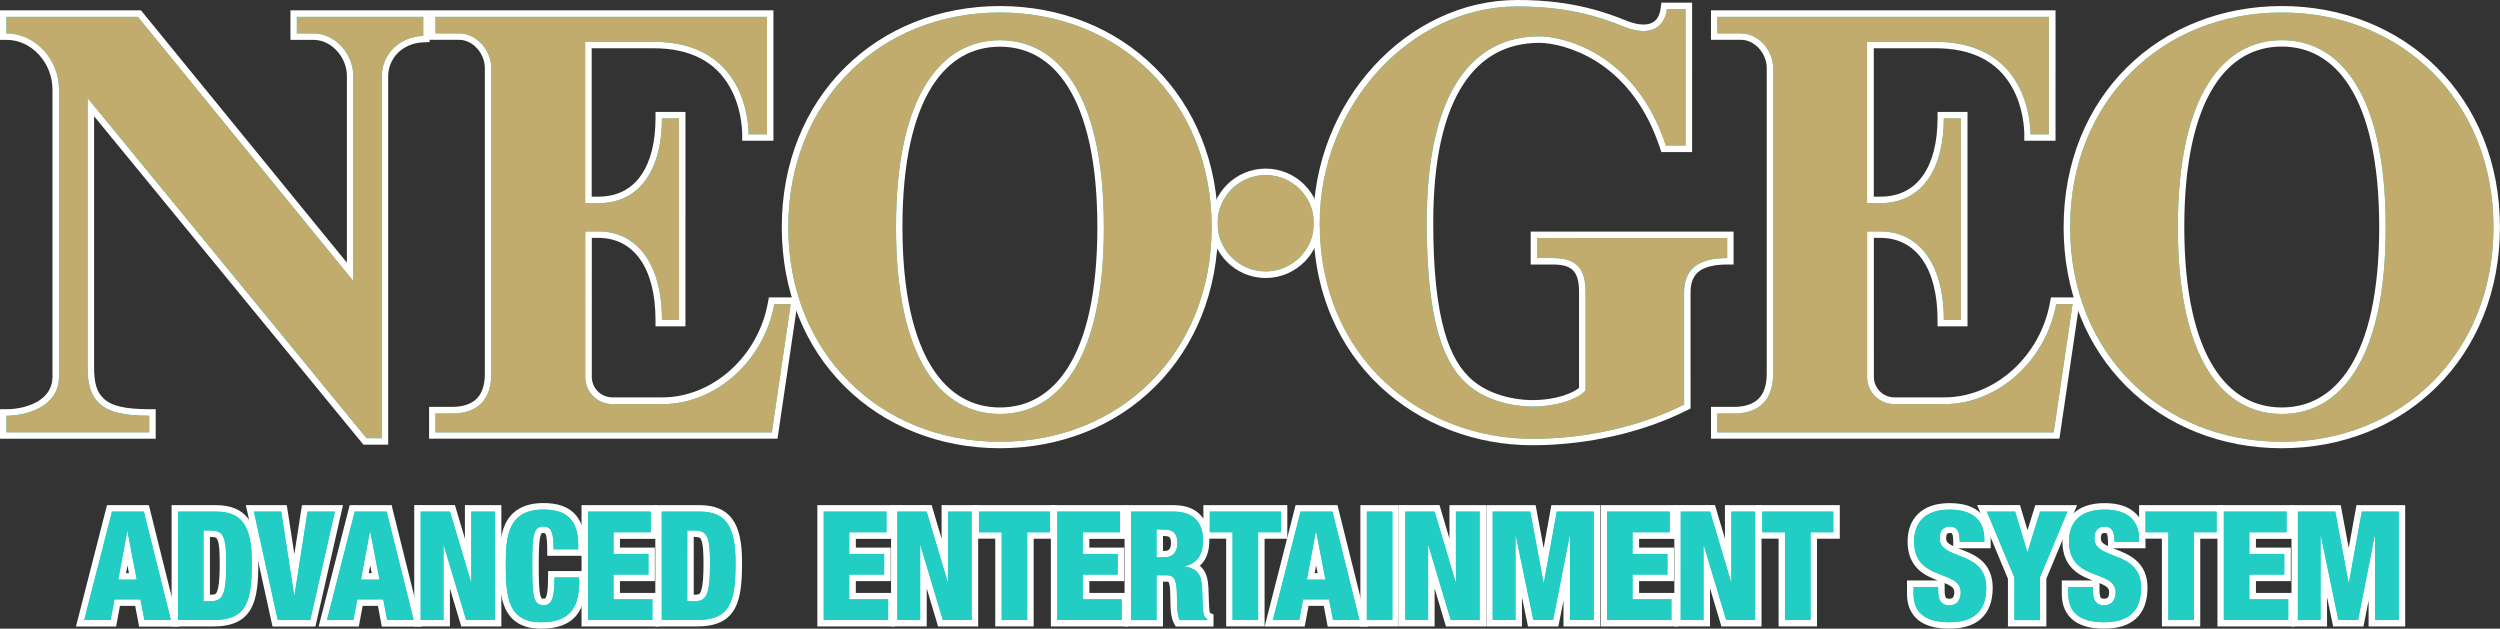 <?xml version="1.0" encoding="utf-8"?>
<!-- Generator: Adobe Illustrator 26.0.2, SVG Export Plug-In . SVG Version: 6.00 Build 0)  -->
<svg version="1.1" id="Layer_1" xmlns="http://www.w3.org/2000/svg" xmlns:xlink="http://www.w3.org/1999/xlink" x="0px" y="0px"
	 viewBox="0 0 3839 965.4" style="enable-background:new 0 0 3839 965.4;" xml:space="preserve">
<rect x="0" y="0" width="3839" height="965.4" fill="#333333" stroke="none"/>
<style type="text/css">
	.st0{display:none;}
	.st1{display:inline;}
	.st2{fill:#ED1C24;}
	.st3{fill-rule:evenodd;clip-rule:evenodd;fill:#FFD100;}
	.st4{fill:#231F20;}
	.st5{fill:#C2AC6D;}
	.st6{fill:#FCEA3C;}
	.st7{fill:#299DD8;}
	.st8{fill-rule:evenodd;clip-rule:evenodd;fill:#F91716;}
	.st9{fill:#F91716;}
	.st10{fill:#22CDC4;}
	.st11{fill:#CBB470;}
	.st12{fill:#FFFFFF;}
</style>
<g class="st0">
	<g class="st1">
		<g>
			<g>
				<g>
					<g>
						<path class="st5" d="M638.9,23.5h-195v25.6h25.4c34.1,0,61.7,31.8,61.7,65.7v316.4L198.5,23.5H-4.4v25.6
							c45.3,0,81.1,40.9,81.1,86.3v443.4c0,45.3-47.8,60.4-81.1,60.4v25.6H216v-25.6c-41.3-0.2-63.1-5.9-77.2-19.2
							c-14.1-13.4-17.9-31.1-17.9-55.4V149l430.5,524.9h23.5V115.5c0-33.1,25.9-61.2,64-62.6V23.5z"/>
						<circle class="st5" cx="1939.3" cy="342.1" r="74.4"/>
						<path class="st5" d="M2358.2,364.8v31h24.2c39.3,0,50.5,19,50.5,52.9v151.6c-9,11-39.7,24.8-83,24.8c-8.8,0-59-1-96.5-31.8
							c-39.2-32.2-65.6-97.4-65.6-252.4c0-201.8,71-287.3,173.9-287.3c33.5,0,147,22.6,195.3,168.6h30.3V11.6h-28.6
							c-3.6,28.3-26,44-68.3,26.4c-63.9-26.5-121-30.5-162.8-30.5c-164.6,0-304.9,152.5-304.9,334.6
							c0,209.8,158.4,332.7,328.5,332.7c80.6,0,166.1-18.6,233.8-52.9V448.7c0-40.6,28.3-52.9,66.5-52.9v-31L2358.2,364.8
							L2358.2,364.8z"/>
						<g>
							<path class="st5" d="M1180.8,466.9c-15.9,87.9-91.7,156.5-176.7,154.3h-73.4c-23,0-41.7-18.7-41.7-41.7V354.7h20.1
								c60,0,98.3,50.2,98.3,136.6h26.3V338.2v-7.8V180.2h-26.3c0,76-32.1,130.9-98.4,130.9h-20.1V62h105.5
								c142,0,146.8,126.5,146.8,142.8h28.3V67.4V23.5H657.8V49h36.1c27.6,0,50,26.1,50,53.6v472.1c0,49.7-32.6,61-60.2,61h-25.9
								v29.2h86.1h433l29.2-198L1180.8,466.9L1180.8,466.9z"/>
							<path class="st5" d="M1529.1,16.8c-184.6,0-326.7,135.9-326.7,331.3s142.2,331.3,326.7,331.3
								c184.6,0,326.8-135.9,326.8-331.3S1713.7,16.8,1529.1,16.8z M1529.1,636.5c-88.7,0-160.4-81.2-160.4-288.5
								s71.9-288.4,160.4-288.4c88.7,0,160.4,81.2,160.4,288.5C1689.7,555.3,1617.8,636.5,1529.1,636.5z"/>
						</g>
						<g>
							<path class="st5" d="M3159.5,466.9c-15.9,87.9-91.7,156.5-176.7,154.3h-73.4c-23,0-41.7-18.7-41.7-41.7V354.7h20.1
								c60,0,98.3,50.2,98.3,136.6h26.3V338.2v-7.8V180.2h-26.3c0,76-32.1,130.9-98.4,130.9h-20.1V62h105.5
								c142,0,146.8,126.5,146.8,142.8h28.3V67.4V23.5h-511.7V49h36.1c27.6,0,50,26.1,50,53.6v472.1c0,49.7-32.6,61-60.2,61h-25.9
								v29.2h86.1h433l29.2-198L3159.5,466.9L3159.5,466.9z"/>
							<path class="st5" d="M3507.8,16.8c-184.6,0-326.7,135.9-326.7,331.3s142.2,331.3,326.7,331.3
								c184.6,0,326.8-135.9,326.8-331.3S3692.4,16.8,3507.8,16.8z M3507.8,636.5c-88.7,0-160.4-81.2-160.4-288.5
								s71.9-288.5,160.4-288.5c88.7,0,160.4,81.2,160.4,288.5C3668.4,555.3,3596.5,636.5,3507.8,636.5z"/>
						</g>
					</g>
				</g>
			</g>
			<g>
				<g>
					<path class="st10" d="M158.5,787.2h49.2l41.7,167.4h-40.8l-6.1-31.9h-40.1l-5.9,31.9h-40.8L158.5,787.2z M182.4,817.7h-0.5
						l-13.8,74.5h28.6L182.4,817.7z"/>
					<path class="st10" d="M260.3,787.2h58.4c38.9,0,55.6,20.2,55.6,78.3c0,60.7-7.7,89.1-59.5,89.1h-54.4V787.2H260.3z
						 M299.7,925.5h10.5c18.3,0,24.6-7.3,24.6-57.4c0-40.8-3.3-51.8-24.1-51.8h-11V925.5z"/>
					<path class="st10" d="M377.5,787.2h42.2l19.9,129.4h0.5l20.2-129.4h42.2l-38,167.4h-50.2L377.5,787.2z"/>
					<path class="st10" d="M533.2,787.2h49.2l41.7,167.4h-40.8l-6.1-31.9h-40.1l-5.9,31.9h-40.8L533.2,787.2z M557.1,817.7h-0.5
						l-13.8,74.5h28.6L557.1,817.7z"/>
					<path class="st10" d="M635,787.2h45.2L712.6,896h0.5V787.2h36.6v167.4h-44.5l-34.5-115.3h-0.5v115.3H635L635,787.2L635,787.2z"
						/>
					<path class="st10" d="M840.1,845.4c0-24.4-2.8-35.2-15.9-35.2c-15.7,0-17.1,15-17.1,58.8c0,49.7,1.6,62.6,18,62.6
						c14.5,0,16.2-16.6,16.4-42.7h38v5.9c0,36.1-10.1,63.1-58.8,63.1c-50.4,0-54.4-37.7-54.4-88.1c0-42.9,2.3-85.8,58.1-85.8
						c34.7,0,53.7,15,53.7,54.4v7H840.1z"/>
					<path class="st10" d="M893.2,787.2H990v31.9h-57.4v33.5h53.9v31.9h-53.9v38.2h60v31.9h-99.4V787.2z"/>
					<path class="st10" d="M1007,787.2h58.4c38.9,0,55.6,20.2,55.6,78.3c0,60.7-7.7,89.1-59.5,89.1h-54.4L1007,787.2L1007,787.2z
						 M1046.4,925.5h10.6c18.3,0,24.6-7.3,24.6-57.4c0-40.8-3.3-51.8-24.1-51.8h-11L1046.4,925.5L1046.4,925.5z"/>
					<path class="st10" d="M1257.1,787.2h96.8v31.9h-57.4v33.5h53.9v31.9h-53.9v38.2h60v31.9h-99.4V787.2z"/>
					<path class="st10" d="M1370.8,787.2h45.2l32.4,108.8h0.5V787.2h36.6v167.4H1441l-34.5-115.3h-0.5v115.3h-35.2V787.2z"/>
					<path class="st10" d="M1531.9,819.1h-35.2v-31.9h109.7v31.9h-35.2v135.5h-39.4L1531.9,819.1L1531.9,819.1z"/>
					<path class="st10" d="M1617.6,787.2h96.8v31.9H1657v33.5h53.9v31.9H1657v38.2h60v31.9h-99.4V787.2z"/>
					<path class="st10" d="M1731.4,787.2h66.1c33.5,0,45,20.6,45,43.6c0,24.4-9.8,36.3-28.1,40.8v0.5c25.1,3.5,26.5,19.2,27,41.7
						c0.7,33.1,1.9,36.3,7.5,38.7v2.1h-42.4c-3-5.6-4.2-15-4.2-34c0-29.1-4-35.2-16.4-35.2h-15v69.2h-39.4L1731.4,787.2
						L1731.4,787.2z M1770.8,857.8h12.2c15.9,0,20.2-12,20.2-21.8c0-12.7-4.7-21.1-20.4-21.1h-12L1770.8,857.8L1770.8,857.8z"/>
					<path class="st10" d="M1888.2,819.1H1853v-31.9h109.7v31.9h-35.1v135.5h-39.4V819.1z"/>
					<path class="st10" d="M1993.2,787.2h49.2l41.7,167.4h-40.8l-6.1-31.9h-40.1l-5.9,31.9h-40.6L1993.2,787.2z M2017.2,817.7h-0.5
						l-13.8,74.5h28.6L2017.2,817.7z"/>
					<path class="st10" d="M2095.4,787.2h39.4v167.4h-39.4V787.2z"/>
					<path class="st10" d="M2154.8,787.2h45.2l32.4,108.8h0.5V787.2h36.6v167.4H2225l-34.5-115.3h-0.5v115.3h-35.2V787.2z"/>
					<path class="st10" d="M2289.9,787.2h57.7l20.6,110h0.5l19.9-110h57v167.4H2409V824.3h-0.5l-25.6,130.3h-30.5l-27-130.3h-0.5
						v130.3h-35.2V787.2H2289.9z"/>
					<path class="st10" d="M2466.2,787.2h96.8v31.9h-57.4v33.5h53.9v31.9h-53.9v38.2h60v31.9h-99.4V787.2z"/>
					<path class="st10" d="M2580,787.2h45.2l32.4,108.8h0.5V787.2h36.6v167.4h-44.5l-34.6-115.3h-0.5v115.3h-35.2L2580,787.2
						L2580,787.2z"/>
					<path class="st10" d="M2741,819.1h-35.2v-31.9h109.7v31.9h-35.2v135.5h-39.4L2741,819.1L2741,819.1z"/>
					<path class="st10" d="M2977.3,903.5v5.9c0,12.7,3.5,22.3,17.1,22.3c13.8,0,17.8-10.3,17.8-19.9c0-36.1-72-15.9-72-78.5
						c0-26.7,14.3-49.2,54.9-49.2c39.4,0,53.5,19.9,53.5,45.7v4h-38c0-8-0.9-13.8-3.3-17.6c-2.3-4-6.1-5.9-12-5.9
						c-9.8,0-15.7,5.9-15.7,18c0,34.9,72,17.3,72,76.4c0,38-21.1,53.2-57.2,53.2c-28.6,0-55.1-8.7-55.1-43.6v-10.8H2977.3z"/>
					<path class="st10" d="M3094.9,888.7l-42.4-101.5h43.6l18.8,62.1h0.5l19.2-62.1h42.2l-42.4,101.5v65.9H3095v-65.9H3094.9z"/>
					<path class="st10" d="M3216.3,903.5v5.9c0,12.7,3.5,22.3,17.1,22.3c13.8,0,17.8-10.3,17.8-19.9c0-36.1-72-15.9-72-78.5
						c0-26.7,14.3-49.2,54.9-49.2c39.4,0,53.4,19.9,53.4,45.7v4h-38c0-8-0.9-13.8-3.3-17.6c-2.3-4-6.1-5.9-12-5.9
						c-9.8,0-15.7,5.9-15.7,18c0,34.9,72,17.3,72,76.4c0,38-21.1,53.2-57.2,53.2c-28.6,0-55.1-8.7-55.1-43.6v-10.8H3216.3z"/>
					<path class="st10" d="M3332.6,819.1h-35.2v-31.9h109.7v31.9h-35.2v135.5h-39.3V819.1z"/>
					<path class="st10" d="M3418.3,787.2h96.8v31.9h-57.4v33.5h53.9v31.9h-53.9v38.2h60v31.9h-99.4L3418.3,787.2L3418.3,787.2z"/>
					<path class="st10" d="M3532.6,787.2h57.7l20.6,110h0.5l19.9-110h57v167.4h-36.6V824.3h-0.5l-25.6,130.3h-30.5l-27-130.3h-0.5
						v130.3h-35V787.2z"/>
				</g>
			</g>
		</g>
	</g>
</g>
<g class="st0">
	<g class="st1">
		<g>
			<g>
				<path class="st10" d="M670.4,678.9L247.3,163v401.6c0,26.1,4.6,40.6,16.3,51.8c13.2,12.5,34.6,17.6,73.8,17.8l5,0v35.6H112
					v-35.6h5c18.5,0,36.9-4.6,50.5-12.5c17-9.9,25.6-24.4,25.6-42.9V135.4c0-44.1-34.8-81.3-76.1-81.3h-5V18.5h210.3l325.1,398.7
					V114.8c0-32.3-26.5-60.7-56.7-60.7h-30.4V18.5h205v39.2l-4.8,0.2c-16.8,0.6-32.1,7-42.9,17.9c-10.5,10.6-16.3,24.7-16.3,39.7
					v563.4H670.4z"/>
				<path class="st12" d="M760.3,23.5v29.4c-38.1,1.4-64,29.5-64,62.6v558.4h-23.5L242.3,149v415.6c0,24.3,3.8,42,17.9,55.4
					c14.1,13.3,35.9,19,77.2,19.2v25.6H117v-25.6c33.3,0,81.1-15.1,81.1-60.4V135.4c0-45.4-35.8-86.3-81.1-86.3V23.5h202.9
					l332.5,407.7V114.8c0-33.9-27.6-65.7-61.7-65.7h-25.4V23.5H760.3 M770.3,13.5h-10h-195h-10v10v25.6v10h10h25.4
					c13.4,0,26.3,6,36.3,16.9c9.8,10.7,15.4,24.9,15.4,38.8v288.3L327.6,17.2l-3-3.7h-4.7H117h-10v10v25.6v10h10
					c18.8,0,36.6,8.1,50.2,22.9c13.3,14.5,20.9,33.9,20.9,53.4v443.4c0,16.6-7.8,29.6-23.1,38.6c-12.7,7.4-30.6,11.8-48,11.8h-10v10
					v25.6v10h10h220.4h10v-10v-25.6v-10l-10,0c-37.8-0.2-58.2-5-70.4-16.5c-10.6-10.1-14.8-23.6-14.8-48.1V176.9l412.8,503.3l3,3.7
					h4.7h23.5h10v-10V115.5c0-13.7,5.3-26.5,14.8-36.1c10-10,24-15.9,39.6-16.5l9.6-0.4v-9.6V23.5V13.5L770.3,13.5z"/>
			</g>
			<g>
				<circle class="st10" cx="2060.7" cy="342.1" r="79.4"/>
				<path class="st12" d="M2060.7,267.7c41.1,0,74.4,33.3,74.4,74.4s-33.3,74.4-74.4,74.4c-41.1,0-74.4-33.3-74.4-74.4
					S2019.6,267.7,2060.7,267.7 M2060.7,257.7c-46.5,0-84.4,37.9-84.4,84.4s37.9,84.4,84.4,84.4s84.4-37.9,84.4-84.4
					S2107.2,257.7,2060.7,257.7L2060.7,257.7z"/>
			</g>
			<g>
				<path class="st10" d="M2472.6,679.8c-43.2,0-85.2-7.7-124.9-22.8c-40.1-15.3-76-37.6-106.6-66.2
					c-31.9-29.9-56.9-65.6-74.2-106.2c-18.5-43.2-27.8-91.2-27.8-142.5C2139.1,158,2281,2.5,2449,2.5c38.7,0,98,3.2,164.7,30.9
					c11.2,4.7,21.3,7,29.9,7c24.1,0,30.1-18.4,31.5-29.4l0.6-4.4h38v220.6h-38.9l-1.1-3.4c-20.4-61.6-54.4-107.5-101.1-136.4
					c-34.3-21.3-69.7-28.8-89.5-28.8c-51.9,0-92.7,22.1-121.4,65.7c-31.5,48-47.5,120.9-47.5,216.6c0,135.7,19.7,212.3,63.8,248.5
					c35.5,29.2,84,30.7,93.3,30.7c41.9,0,69.3-12.8,78-21.7V448.7c0-34.9-12.3-47.9-45.5-47.9h-29.2v-41h303.3v41h-5
					c-42,0-61.5,15.2-61.5,47.9V625l-2.7,1.4C2641.6,660.3,2555.6,679.8,2472.6,679.8z"/>
				<path class="st12" d="M2449,7.5c41.8,0,98.9,4,162.8,30.5c12.3,5.1,22.9,7.4,31.9,7.4c21.9,0,33.9-13.7,36.4-33.8h28.6v210.6
					h-30.3c-48.3-146-161.8-168.6-195.3-168.6c-102.9,0-173.9,85.5-173.9,287.3c0,155,26.4,220.2,65.6,252.4
					c37.5,30.8,87.7,31.8,96.5,31.8c43.3,0,74-13.8,83-24.8V448.7c0-33.9-11.2-52.9-50.5-52.9h-24.2v-31h293.3v31
					c-38.2,0-66.5,12.3-66.5,52.9v173.2c-67.7,34.3-153.2,52.9-233.8,52.9c-170.1,0-328.5-122.9-328.5-332.7
					C2144.1,160,2284.4,7.5,2449,7.5 M2449-2.5c-41.7,0-82.5,9.3-121.4,27.6c-37.3,17.6-71.1,42.7-100.2,74.6
					c-29.1,31.9-52.1,68.7-68.2,109.6c-16.7,42.4-25.2,87.1-25.2,132.8c0,52,9.5,100.6,28.2,144.4c17.6,41.2,43,77.6,75.4,107.9
					c31.1,29.1,67.5,51.7,108.2,67.2c40.2,15.4,82.8,23.1,126.7,23.1c83.7,0,170.6-19.7,238.3-54l5.5-2.8v-6.1V448.7
					c0-15.7,4.8-26.7,14.6-33.4c9.1-6.3,23.2-9.5,41.9-9.5h10v-10v-31v-10h-10h-293.3h-10v10v31v10h10h24.2
					c30.3,0,40.5,10.8,40.5,42.9v147.5c-8.7,7.3-33.5,18.9-73,18.9c-9.1,0-55.9-1.4-90.2-29.5c-19.8-16.3-34.3-40.9-44.2-75.2
					c-11.9-41.1-17.7-96.6-17.7-169.5c0-94.7,15.7-166.6,46.7-213.8c27.7-42.1,67.1-63.5,117.2-63.5c19.2,0,53.4,7.3,86.8,28.1
					c20.5,12.7,38.8,29.1,54.4,48.8c18.7,23.6,33.7,52.2,44.5,84.9l2.3,6.9h7.2h30.3h10v-10V11.6v-10h-10h-28.6h-8.8l-1.1,8.7
					c-2.1,16.6-11,25.1-26.5,25.1c-8,0-17.4-2.2-28-6.6C2548,0.7,2488.2-2.5,2449-2.5L2449-2.5z"/>
			</g>
			<g>
				<path class="st10" d="M774.2,669.9v-39.2h30.9c25.2,0,55.2-9.7,55.2-56V102.6c0-25.9-21-48.6-45-48.6h-41.1V18.5h521.7v191.3
					h-38.3v-5c0-6.7-0.9-42.1-19.5-75.1c-23.4-41.6-64.6-62.7-122.3-62.7h-100.5v239.1h15.1c30.2,0,53.7-11.7,70-34.8
					c15.3-21.8,23.4-53.3,23.4-91.1v-5h36.3v321.1h-36.3v-5c0-41-8.9-74.8-25.7-97.7c-16.2-22.1-39.6-33.9-67.6-33.9h-15.1v219.8
					c0,20.2,16.5,36.7,36.7,36.7l73.5,0c1.3,0,2.5,0,3.8,0c0,0,0,0,0,0c38.8,0,77.3-15.4,108.4-43.4c30.9-27.8,52-65.8,59.4-106.8
					l0.7-4.1h35.3l-30.7,208H774.2z"/>
				<path class="st12" d="M1290.9,23.5v43.9v137.4h-28.3c0-16.3-4.8-142.8-146.8-142.8h-105.5v249.1h20.1
					c66.3,0,98.4-54.9,98.4-130.9h26.3v150.2v7.8v153.1h-26.3c0-86.4-38.3-136.6-98.3-136.6h-20.1v224.8c0,23,18.7,41.7,41.7,41.7
					h73.4c1.3,0,2.6,0.1,4,0.1c83.4,0,157.1-67.8,172.7-154.4v0h25.3l-29.2,198h-433h-86.1v-29.2h25.9c27.6,0,60.2-11.3,60.2-61
					V102.6c0-27.5-22.4-53.6-50-53.6h-36.1V23.5H1290.9 M1300.9,13.5h-10H779.2h-10v10V49v10h10h36.1c10.3,0,20.2,4.7,27.9,13.2
					c7.7,8.4,12.1,19.5,12.1,30.4v472.1c0,19.2-5.3,33-15.9,41.2c-5.7,4.4-16.3,9.8-34.3,9.8h-25.9h-10v10v29.2v10h10h86.1h433h8.6
					l1.3-8.5l29.2-198l1.7-11.5h-11.6h-25.3h-8.4l-1.5,8.2c-7.2,39.9-27.8,76.9-57.8,104c-30.2,27.2-67.5,42.2-105.1,42.2
					c-1.3,0-2.5,0-3.7,0l-0.1,0h-0.1h-73.4c-17.5,0-31.7-14.2-31.7-31.7V364.7h10.1c55.3,0,88.3,47.3,88.3,126.6v10h10h26.3h10v-10
					V338.2v-7.8V180.2v-10h-10h-26.3h-10v10c0,36.7-7.8,67.2-22.5,88.2c-15.2,21.7-37.4,32.7-65.9,32.7h-10.1V72h95.5
					c55.8,0,95.5,20.3,117.9,60.2c18,31.9,18.9,66.1,18.9,72.6v10h10h28.3h10v-10V67.4V23.5V13.5L1300.9,13.5z"/>
			</g>
			<g>
				<path class="st10" d="M1650.5,684.4c-91.5,0-175.3-33.3-236.1-93.8c-30.2-30.1-53.9-65.9-70.2-106.4
					c-16.9-41.9-25.5-87.7-25.5-136.1c0-48.4,8.6-94.2,25.4-136.1c16.3-40.5,39.9-76.3,70.1-106.4c60.7-60.5,144.6-93.8,236.1-93.8
					c91.5,0,175.4,33.3,236.2,93.8c30.3,30.1,53.9,65.9,70.2,106.4c16.9,41.9,25.5,87.7,25.5,136.1s-8.6,94.2-25.5,136.1
					c-16.3,40.5-39.9,76.3-70.2,106.4C1825.9,651.1,1742,684.4,1650.5,684.4z M1650.5,64.6c-21.8,0-42,5.1-59.9,15.3
					c-19,10.8-35.6,27.2-49.2,48.9c-30.7,48.8-46.2,122.6-46.2,219.3c0,96.7,15.5,170.5,46.2,219.3c13.6,21.7,30.2,38.1,49.2,48.9
					c17.9,10.1,38.1,15.3,60,15.3c21.9,0,42.1-5.1,60.1-15.3c19.1-10.8,35.6-27.2,49.3-48.9c30.7-48.8,46.2-122.6,46.1-219.2
					c0-96.7-15.5-170.5-46.2-219.3c-13.6-21.7-30.2-38.1-49.2-48.9C1692.6,69.7,1672.4,64.6,1650.5,64.6z"/>
				<path class="st12" d="M1650.5,16.8c184.6,0,326.8,135.9,326.8,331.3s-142.2,331.3-326.8,331.3c-184.5,0-326.7-135.9-326.7-331.3
					S1465.9,16.8,1650.5,16.8 M1650.5,636.5c88.7,0,160.6-81.2,160.4-288.4c0-207.3-71.7-288.5-160.4-288.5
					c-88.5,0-160.4,81.1-160.4,288.4S1561.8,636.5,1650.5,636.5 M1650.5,6.8c-92.9,0-178,33.8-239.6,95.3
					c-30.7,30.6-54.7,67-71.3,108.1c-17.1,42.5-25.8,88.9-25.8,137.9c0,49,8.7,95.4,25.8,137.9c16.6,41.1,40.5,77.5,71.3,108.1
					c61.7,61.4,146.8,95.3,239.6,95.3c92.9,0,178-33.8,239.7-95.3c30.7-30.6,54.7-67,71.3-108.1c17.1-42.5,25.8-88.9,25.8-137.9
					s-8.7-95.4-25.8-137.9c-16.6-41.1-40.6-77.5-71.3-108.1C1828.5,40.6,1743.4,6.8,1650.5,6.8L1650.5,6.8z M1650.5,626.5
					c-21,0-40.4-4.9-57.6-14.6c-18.3-10.4-34.3-26.2-47.4-47.2c-14.3-22.8-25.5-51.9-33.1-86.3c-8.2-37.2-12.4-81-12.4-130.4
					c0-49.3,4.2-93.2,12.4-130.4c7.6-34.4,18.7-63.4,33.1-86.3c13.2-21,29.1-36.8,47.4-47.2c17.2-9.7,36.5-14.6,57.5-14.6
					c21,0,40.4,4.9,57.6,14.6c18.3,10.4,34.3,26.2,47.4,47.2c14.3,22.8,25.5,51.9,33.1,86.3c8.2,37.2,12.4,81,12.4,130.4
					c0,49.3-4.1,93.2-12.3,130.3c-7.6,34.4-18.7,63.4-33.1,86.3c-13.2,21-29.1,36.8-47.5,47.2
					C1690.9,621.6,1671.5,626.5,1650.5,626.5L1650.5,626.5z"/>
			</g>
			<g>
				<path class="st10" d="M2752.9,669.9v-39.2h30.9c25.2,0,55.2-9.7,55.2-56V102.6c0-25.9-21-48.6-45-48.6h-41.1V18.5h521.7v191.3
					h-38.3v-5c0-6.7-0.9-42.1-19.5-75.1c-23.4-41.6-64.6-62.7-122.3-62.7H2994v239.1h15.1c30.2,0,53.7-11.7,70-34.8
					c15.3-21.8,23.4-53.3,23.4-91.1v-5h36.3v321.1h-36.3v-5c0-41-8.9-74.8-25.7-97.7c-16.2-22.1-39.6-33.9-67.6-33.9h-15.1v219.8
					c0,20.2,16.5,36.7,36.7,36.7l73.5,0c1.3,0,2.5,0,3.8,0c0,0,0,0,0,0c38.8,0,77.3-15.4,108.4-43.4c30.9-27.8,52-65.8,59.4-106.8
					l0.7-4.1h35.3l-30.7,208H2752.9z"/>
				<path class="st12" d="M3269.6,23.5v43.9v137.4h-28.3c0-16.3-4.8-142.8-146.8-142.8H2989v249.1h20.1c66.3,0,98.4-54.9,98.4-130.9
					h26.3v150.2v7.8v153.1h-26.3c0-86.4-38.3-136.6-98.3-136.6h-20.1v224.8c0,23,18.7,41.7,41.7,41.7h73.4c1.3,0,2.6,0.1,4,0.1
					c83.4,0,157.1-67.8,172.7-154.4v0h25.3l-29.2,198h-433h-86.1v-29.2h25.9c27.6,0,60.2-11.3,60.2-61V102.6
					c0-27.5-22.4-53.6-50-53.6h-36.1V23.5H3269.6 M3279.6,13.5h-10h-511.7h-10v10V49v10h10h36.1c10.3,0,20.2,4.7,27.9,13.2
					c7.7,8.4,12.1,19.5,12.1,30.4v472.1c0,19.2-5.3,33-15.9,41.2c-5.7,4.4-16.3,9.8-34.3,9.8h-25.9h-10v10v29.2v10h10h86.1h433h8.6
					l1.3-8.5l29.2-198l1.7-11.5h-11.6h-25.3h-8.4l-1.5,8.2c-7.2,39.9-27.8,76.9-57.8,104c-30.2,27.2-67.5,42.2-105.1,42.2
					c-1.3,0-2.5,0-3.7,0l-0.1,0h-0.1h-73.4c-17.5,0-31.7-14.2-31.7-31.7V364.7h10.1c55.3,0,88.3,47.3,88.3,126.6v10h10h26.3h10v-10
					V338.2v-7.8V180.2v-10h-10h-26.3h-10v10c0,36.7-7.8,67.2-22.5,88.2c-15.2,21.7-37.4,32.7-65.9,32.7H2999V72h95.5
					c55.8,0,95.5,20.3,117.9,60.2c18,31.9,18.9,66.1,18.9,72.6v10h10h28.3h10v-10V67.4V23.5V13.5L3279.6,13.5z"/>
			</g>
			<g>
				<path class="st10" d="M3629.2,684.4c-91.5,0-175.3-33.3-236.1-93.8c-30.2-30.1-53.9-65.9-70.2-106.4
					c-16.9-41.9-25.5-87.7-25.5-136.1c0-48.4,8.6-94.2,25.5-136.1c16.3-40.5,39.9-76.3,70.1-106.4c60.7-60.5,144.6-93.8,236.1-93.8
					c91.5,0,175.4,33.3,236.2,93.8c30.3,30.1,53.9,65.9,70.2,106.4c16.9,41.9,25.5,87.7,25.5,136.1s-8.6,94.2-25.5,136.1
					c-16.3,40.5-39.9,76.3-70.2,106.4C3804.6,651.1,3720.7,684.4,3629.2,684.4z M3629.2,64.5c-21.8,0-42,5.1-59.9,15.3
					c-19,10.8-35.6,27.2-49.2,48.9c-30.7,48.8-46.2,122.6-46.2,219.3c0,96.7,15.5,170.5,46.2,219.3c13.6,21.7,30.2,38.1,49.2,48.9
					c17.9,10.1,38.1,15.3,60,15.3c21.9,0,42.1-5.1,60.1-15.3c19.1-10.8,35.6-27.2,49.3-48.9c30.7-48.8,46.2-122.6,46.1-219.3
					c0-96.7-15.5-170.5-46.2-219.3c-13.6-21.7-30.2-38.1-49.2-48.9C3671.3,69.6,3651.1,64.5,3629.2,64.5z"/>
				<path class="st12" d="M3629.2,16.8c184.6,0,326.8,135.9,326.8,331.3s-142.2,331.3-326.8,331.3c-184.5,0-326.7-135.9-326.7-331.3
					S3444.6,16.8,3629.2,16.8 M3629.2,636.5c88.7,0,160.6-81.2,160.4-288.5c0-207.3-71.7-288.5-160.4-288.5
					c-88.5,0-160.4,81.2-160.4,288.5S3540.5,636.5,3629.2,636.5 M3629.2,6.8c-92.9,0-178,33.8-239.6,95.3
					c-30.7,30.6-54.7,67-71.3,108.1c-17.1,42.5-25.8,88.9-25.8,137.9c0,49,8.7,95.4,25.8,137.9c16.6,41.1,40.5,77.5,71.3,108.1
					c61.7,61.4,146.8,95.3,239.6,95.3c92.9,0,178-33.8,239.7-95.3c30.7-30.6,54.7-67,71.3-108.1c17.1-42.5,25.8-88.9,25.8-137.9
					s-8.7-95.4-25.8-137.9c-16.6-41.1-40.6-77.5-71.3-108.1C3807.2,40.6,3722.1,6.8,3629.2,6.8L3629.2,6.8z M3629.2,626.5
					c-21,0-40.4-4.9-57.6-14.6c-18.3-10.4-34.3-26.2-47.4-47.2c-14.3-22.8-25.5-51.9-33.1-86.3c-8.2-37.2-12.4-81-12.4-130.4
					c0-49.3,4.2-93.2,12.4-130.4c7.6-34.4,18.7-63.4,33.1-86.3c13.2-21,29.1-36.8,47.4-47.2c17.2-9.7,36.5-14.6,57.5-14.6
					c21,0,40.4,4.9,57.6,14.6c18.3,10.4,34.3,26.2,47.4,47.2c14.3,22.8,25.5,51.9,33.1,86.3c8.2,37.2,12.4,81,12.4,130.4
					c0,49.3-4.1,93.2-12.3,130.4c-7.6,34.4-18.7,63.4-33.1,86.3c-13.2,21-29.1,36.8-47.5,47.2
					C3669.6,621.6,3650.2,626.5,3629.2,626.5L3629.2,626.5z"/>
			</g>
			<g>
				<path class="st10" d="M325.8,959.6l-6.1-31.9h-31.8l-5.9,31.9h-51.4L276,782.2h57l44.2,177.4H325.8z M312,887.2l-8.4-43.8
					l-8.1,43.8H312z"/>
				<path class="st12" d="M329.1,787.2l41.7,167.4H330l-6.1-31.9h-40.1l-5.9,31.9h-40.8l42.8-167.4H329.1 M289.5,892.2h28.6
					l-14.3-74.5h-0.5L289.5,892.2 M336.9,777.2h-7.8h-49.2h-7.8l-1.9,7.5l-42.8,167.4l-3.2,12.5h12.9h40.8h8.3l1.5-8.2l4.4-23.7
					h23.5l4.5,23.8l1.6,8.1h8.3h40.8h12.8l-3.1-12.4l-41.7-167.4L336.9,777.2L336.9,777.2z M301.5,882.2l2.2-11.9l2.3,11.9H301.5
					L301.5,882.2z"/>
			</g>
			<g>
				<path class="st10" d="M376.8,959.6V782.2h63.3c43,0,60.6,24.1,60.6,83.3c0,30.4-1.9,53.9-11,69.8c-9.5,16.6-26.5,24.3-53.5,24.3
					H376.8z M431.6,920.5c12.2,0,19.6,0,19.6-52.4c0-42.2-3.9-46.8-19.1-46.8h-6v99.2H431.6z"/>
				<path class="st12" d="M440.1,787.2c38.9,0,55.6,20.2,55.6,78.3c0,60.7-7.7,89.1-59.5,89.1h-54.4V787.2H440.1 M421.1,925.5h10.5
					c18.3,0,24.6-7.3,24.6-57.4c0-40.8-3.3-51.8-24.1-51.8h-11V925.5 M440.1,777.2h-58.3h-10v10v167.4v10h10h54.4
					c29,0,47.4-8.5,57.9-26.8c9.7-16.9,11.6-41.1,11.6-72.3c0-31.5-4.8-52.8-15.2-66.9C479.9,784.2,463.4,777.2,440.1,777.2
					L440.1,777.2z M431.1,826.3h1c8.7,0,9.6,2.1,10.7,4.6c3,6.9,3.4,21.9,3.4,37.2c0,14.5-0.5,34.8-4.5,43.2
					c-1.2,2.5-2,4.2-10.1,4.2h-0.5V826.3L431.1,826.3z"/>
			</g>
			<g>
				<polygon class="st10" points="531.7,959.6 492.7,782.2 545.4,782.2 561.3,885.5 577.4,782.2 630.1,782.2 589.9,959.6 				"/>
				<path class="st12" d="M623.9,787.2l-38,167.4h-50.2l-36.8-167.4h42.2L561,916.6h0.5l20.2-129.4H623.9 M636.4,777.2h-12.5h-42.2
					h-8.6l-1.3,8.5l-10.5,67.2L551,785.7l-1.3-8.5h-8.6h-42.2h-12.4l2.7,12.1l36.8,167.4l1.7,7.9h8h50.2h8l1.8-7.8l38-167.4
					L636.4,777.2L636.4,777.2z"/>
			</g>
			<g>
				<path class="st10" d="M700.5,959.6l-6.1-31.9h-31.8l-5.9,31.9h-51.4l45.4-177.4h57l44.2,177.4H700.5z M686.7,887.2l-8.4-43.8
					l-8.1,43.8H686.7z"/>
				<path class="st12" d="M703.8,787.2l41.7,167.4h-40.8l-6.1-31.9h-40.1l-5.9,31.9h-40.8l42.8-167.4H703.8 M664.2,892.2h28.6
					l-14.3-74.5H678L664.2,892.2 M711.6,777.2h-7.8h-49.2h-7.8l-1.9,7.5l-42.8,167.4l-3.2,12.5h12.9h40.8h8.3l1.5-8.2l4.4-23.7h23.5
					l4.5,23.8l1.6,8.1h8.3h40.8h12.8l-3.1-12.4l-41.7-167.4L711.6,777.2L711.6,777.2z M676.2,882.2l2.2-11.9l2.3,11.9H676.2
					L676.2,882.2z"/>
			</g>
			<g>
				<polygon class="st10" points="822.9,959.6 796.6,871.8 796.6,959.6 751.4,959.6 751.4,782.2 805.3,782.2 829.5,863.4 
					829.5,782.2 876.1,782.2 876.1,959.6 				"/>
				<path class="st12" d="M871.1,787.2v167.4h-44.5l-34.5-115.3h-0.5v115.3h-35.2V787.2h0h45.2L834,896h0.5V787.2H871.1
					 M881.1,777.2h-10h-36.6h-10v10V829l-13.3-44.7l-2.1-7.1h-7.5h-45.2h-10v10l0,167.4v10h10h35.2h10v-10v-48.7l15.4,51.5l2.1,7.1
					h7.4h44.5h10v-10V787.2V777.2L881.1,777.2z"/>
			</g>
			<g>
				<path class="st10" d="M942.1,962.9c-54.9,0-59.4-42.2-59.4-93.1c0-22.5,0.7-44.2,8.6-61.1c9.4-20,27.2-29.7,54.5-29.7
					c39.5,0,58.7,19.4,58.7,59.4v12h-48v-5c0-28.1-4.3-30.2-10.9-30.2c-4.8,0-7.6,1.4-9.6,9.2c-2.1,8.4-2.5,22.2-2.5,44.6
					c0,24.9,0.4,40,2.7,48.7c2,7.6,4.8,8.9,10.3,8.9c8.5,0,11.2-8.8,11.4-37.7l0-5h48v10.9c0,22-3.9,37.3-12.2,48.1
					C983.4,956.4,966.5,962.9,942.1,962.9z"/>
				<path class="st12" d="M945.8,784c34.7,0,53.7,15,53.7,54.4v7h-38c0-24.4-2.8-35.2-15.9-35.2c-15.7,0-17.1,15-17.1,58.8
					c0,49.7,1.6,62.6,18,62.6c14.5,0,16.2-16.6,16.4-42.7h38v5.9c0,36.1-10.1,63.1-58.8,63.1c-50.4,0-54.4-37.7-54.4-88.1
					C887.7,826.9,890,784,945.8,784 M945.8,774c-29,0-48.9,11-59,32.6c-8.4,17.9-9.1,40.1-9.1,63.2c0,23.9,0.7,48.8,9.2,67.2
					c4.7,10.1,11.5,17.8,20.4,22.9c9.3,5.4,20.7,8,34.8,8c26.1,0,44.3-7.2,55.6-21.9c9-11.8,13.2-28,13.2-51.2v-5.9v-10h-10h-38H953
					l-0.1,9.9c-0.1,10.9-0.4,21.8-2.4,28.3c-1.4,4.5-2.4,4.5-4,4.5c-3.3,0-4.1,0-5.5-5.2c-2.1-8.2-2.5-23-2.5-47.4
					c0-17.9,0.2-34.7,2.4-43.4c1.4-5.4,2.3-5.4,4.7-5.4c2.6,0,2.9,0.4,3.6,2.2c2.1,5.1,2.3,15.5,2.3,23v10h10h38h10v-10v-7
					c0-22.2-5.5-38.3-16.9-49.2C981.8,779,966.5,774,945.8,774L945.8,774z"/>
			</g>
			<g>
				<polygon class="st10" points="1009.6,959.6 1009.6,782.2 1116.4,782.2 1116.4,824.1 1059,824.1 1059,847.6 1112.9,847.6 
					1112.9,889.5 1059,889.5 1059,917.7 1119,917.7 1119,959.6 				"/>
				<path class="st12" d="M1111.4,787.2v31.9H1054v33.5h53.9v31.9H1054v38.2h60v31.9h-99.4V787.2H1111.4 M1121.4,777.2h-10h-96.8
					h-10v10v167.4v10h10h99.4h10v-10v-31.9v-10h-10h-50v-18.2h43.9h10v-10v-31.9v-10h-10H1064v-13.5h47.4h10v-10v-31.9V777.2
					L1121.4,777.2z"/>
			</g>
			<g>
				<path class="st10" d="M1123.5,959.6V782.2h63.3c43,0,60.6,24.1,60.6,83.3c0,30.4-1.9,53.9-11,69.8
					c-9.5,16.6-26.5,24.3-53.5,24.3H1123.5z M1178.4,920.5c12.2,0,19.6,0,19.6-52.4c0-42.2-3.9-46.8-19.1-46.8h-6v99.2H1178.4z"/>
				<path class="st12" d="M1186.8,787.2c38.9,0,55.6,20.2,55.6,78.3c0,60.7-7.7,89.1-59.5,89.1h-54.4V787.2H1186.8 M1167.9,925.5
					h10.5c18.3,0,24.6-7.3,24.6-57.4c0-40.8-3.3-51.8-24.1-51.8h-11V925.5 M1186.8,777.2h-58.3h-10v10v167.4v10h10h54.4
					c29,0,47.4-8.5,57.9-26.8c9.7-16.9,11.6-41.1,11.6-72.3c0-31.5-4.8-52.8-15.2-66.9C1226.6,784.2,1210.1,777.2,1186.8,777.2
					L1186.8,777.2z M1177.9,826.3h1c8.7,0,9.6,2.1,10.7,4.6c3,6.9,3.4,21.9,3.4,37.2c0,14.5-0.5,34.8-4.5,43.2
					c-1.2,2.5-2,4.2-10.1,4.2h-0.5V826.3L1177.9,826.3z"/>
			</g>
			<g>
				<polygon class="st10" points="1373.5,959.6 1373.5,782.2 1480.3,782.2 1480.3,824.1 1422.9,824.1 1422.9,847.6 1476.8,847.6 
					1476.8,889.5 1422.9,889.5 1422.9,917.7 1482.9,917.7 1482.9,959.6 				"/>
				<path class="st12" d="M1475.3,787.2v31.9h-57.4v33.5h53.9v31.9h-53.9v38.2h60v31.9h-99.4V787.2H1475.3 M1485.3,777.2h-10h-96.8
					h-10v10v167.4v10h10h99.4h10v-10v-31.9v-10h-10h-50v-18.2h43.9h10v-10v-31.9v-10h-10h-43.9v-13.5h47.4h10v-10v-31.9V777.2
					L1485.3,777.2z"/>
			</g>
			<g>
				<polygon class="st10" points="1558.7,959.6 1532.4,871.8 1532.4,959.6 1487.2,959.6 1487.2,782.2 1541.1,782.2 1565.3,863.4 
					1565.3,782.2 1611.9,782.2 1611.9,959.6 				"/>
				<path class="st12" d="M1606.9,787.2v167.4h-44.5l-34.5-115.3h-0.5v115.3h-35.2V787.2h45.2l32.4,108.8h0.5V787.2H1606.9
					 M1616.9,777.2h-10h-36.6h-10v10V829l-13.3-44.7l-2.1-7.1h-7.5h-45.2h-10v10v167.4v10h10h35.2h10v-10v-48.7l15.4,51.5l2.1,7.1
					h7.4h44.5h10v-10V787.2V777.2L1616.9,777.2z"/>
			</g>
			<g>
				<polygon class="st10" points="1648.2,959.6 1648.2,824.1 1613.1,824.1 1613.1,782.2 1732.8,782.2 1732.8,824.1 1697.6,824.1 
					1697.6,959.6 				"/>
				<path class="st12" d="M1727.8,787.2v31.9h-35.2v135.5h-39.4V819.1h-35.1v-31.9H1727.8 M1737.8,777.2h-10h-109.7h-10v10v31.9v10
					h10h25.1v125.5v10h10h39.4h10v-10V829.1h25.2h10v-10v-31.9V777.2L1737.8,777.2z"/>
			</g>
			<g>
				<polygon class="st10" points="1734,959.6 1734,782.2 1840.8,782.2 1840.8,824.1 1783.4,824.1 1783.4,847.6 1837.3,847.6 
					1837.3,889.5 1783.4,889.5 1783.4,917.7 1843.4,917.7 1843.4,959.6 				"/>
				<path class="st12" d="M1835.8,787.2v31.9h-57.4v33.5h53.9v31.9h-53.9v38.2h60v31.9H1739V787.2H1835.8 M1845.8,777.2h-10H1739
					h-10v10v167.4v10h10h99.4h10v-10v-31.9v-10h-10h-50v-18.2h43.9h10v-10v-31.9v-10h-10h-43.9v-13.5h47.4h10v-10v-31.9V777.2
					L1845.8,777.2z"/>
			</g>
			<g>
				<path class="st10" d="M1924.9,959.6l-1.4-2.6c-3.5-6.5-4.8-16.4-4.8-36.4c0-30.2-4.5-30.2-11.4-30.2h-10v69.2h-49.4V782.2h71
					c17.1,0,30.1,5,38.8,14.9c7.3,8.3,11.2,20,11.2,33.7c0,19.4-6.1,32.8-18.6,40.3c16.7,8.1,17.1,25.6,17.5,42.6
					c0.3,14.6,0.7,24.7,1.8,30c0.7,3.4,1.2,3.7,2.7,4.3l3,1.3v10.4H1924.9z M1904.4,852.8c12.6,0,15.2-9.1,15.2-16.8
					c0-11.7-4.2-16.1-15.4-16.1h-7v32.9H1904.4z"/>
				<path class="st12" d="M1918.9,787.2c33.5,0,45,20.6,45,43.6c0,24.4-9.8,36.3-28.1,40.8v0.5c25.1,3.5,26.5,19.2,27,41.7
					c0.7,33.1,1.9,36.3,7.5,38.7v2.1h-42.4c-3-5.6-4.2-15-4.2-34c0-29.1-4-35.2-16.4-35.2h-15v69.2h-39.4V787.2H1918.9
					 M1892.2,857.8L1892.2,857.8h12.2c15.9,0,20.2-12,20.2-21.8c0-12.7-4.7-21.1-20.4-21.1h-12V857.8 M1918.9,777.2h-66h-10v10
					v167.4v10h10h39.4h10v-10v-59.2h5c2.7,0,3.5,0.4,3.5,0.4c0,0,0,0,0,0c0,0,0.9,0.9,1.7,5c0.8,4.3,1.2,10.8,1.2,19.8
					c0,20.9,1.5,31.4,5.4,38.7l2.8,5.3h6h42.4h10v-10v-2.1v-6.6l-5.6-2.4c-1.4-4.8-1.7-22.2-1.9-29.9c-0.3-12.3-0.9-23.2-5.3-32.2
					c-2.1-4.2-4.8-7.7-8.3-10.6c2.1-1.9,4-4,5.7-6.3c6.1-8.5,9.1-19.5,9.1-33.7c0-15-4.3-27.8-12.4-37
					C1951.8,782.8,1937.5,777.2,1918.9,777.2L1918.9,777.2z M1902.2,824.9h2c3,0,6.9,0.4,8.5,2.3c0.9,1,1.9,3.4,1.9,8.8
					c0,3.6-0.8,6.7-2.2,8.7c-1,1.3-2.8,3.1-8,3.1h-2.2V824.9L1902.2,824.9z"/>
			</g>
			<g>
				<polygon class="st10" points="2004.6,959.6 2004.6,824.1 1969.4,824.1 1969.4,782.2 2089.1,782.2 2089.1,824.1 2054,824.1 
					2054,959.6 				"/>
				<path class="st12" d="M2084.1,787.2v31.9H2049v135.5h-39.4V819.1h-35.2v-31.9H2084.1 M2094.1,777.2h-10h-109.7h-10v10v31.9v10
					h10h25.2v125.5v10h10h39.4h10v-10V829.1h25.1h10v-10v-31.9V777.2L2094.1,777.2z"/>
			</g>
			<g>
				<path class="st10" d="M2160.5,959.6l-6.1-31.9h-31.8l-5.9,31.9h-51.2l45.1-177.4h57l44.2,177.4H2160.5z M2146.8,887.2l-8.4-43.8
					l-8.1,43.8H2146.8z"/>
				<path class="st12" d="M2163.8,787.2l41.7,167.4h-40.8l-6.1-31.9h-40.1l-5.9,31.9H2072l42.6-167.4H2163.8 M2124.3,892.2h28.6
					l-14.3-74.5h-0.5L2124.3,892.2 M2171.6,777.2h-7.8h-49.2h-7.8l-1.9,7.5l-42.6,167.4l-3.2,12.5h12.9h40.6h8.3l1.5-8.2l4.4-23.7
					h23.5l4.5,23.8l1.6,8.1h8.3h40.8h12.8l-3.1-12.4l-41.7-167.4L2171.6,777.2L2171.6,777.2z M2136.3,882.2l2.2-11.9l2.3,11.9
					H2136.3L2136.3,882.2z"/>
			</g>
			<g>
				<rect x="2211.8" y="782.2" class="st10" width="49.4" height="177.4"/>
				<path class="st12" d="M2256.2,787.2v167.4h-39.4V787.2H2256.2 M2266.2,777.2h-10h-39.4h-10v10v167.4v10h10h39.4h10v-10V787.2
					V777.2L2266.2,777.2z"/>
			</g>
			<g>
				<polygon class="st10" points="2342.7,959.6 2316.4,871.8 2316.4,959.6 2271.2,959.6 2271.2,782.2 2325.1,782.2 2349.3,863.4 
					2349.3,782.2 2395.9,782.2 2395.9,959.6 				"/>
				<path class="st12" d="M2390.9,787.2v167.4h-44.5l-34.5-115.3h-0.5v115.3h-35.2V787.2h45.2l32.4,108.8h0.5V787.2H2390.9
					 M2400.9,777.2h-10h-36.6h-10v10V829l-13.3-44.7l-2.1-7.1h-7.5h-45.2h-10v10v167.4v10h10h35.2h10v-10v-48.7l15.4,51.5l2.1,7.1
					h7.4h44.5h10v-10V787.2V777.2L2400.9,777.2z"/>
			</g>
			<g>
				<polygon class="st10" points="2525.4,959.6 2525.4,873.1 2508.4,959.6 2469.7,959.6 2451.3,870.6 2451.3,959.6 2406.1,959.6 
					2406.1,782.2 2473.1,782.2 2489.8,870.9 2505.8,782.2 2572,782.2 2572,959.6 				"/>
				<path class="st12" d="M2567,787.2v167.4h-36.6V824.3h-0.5l-25.6,130.3h-30.5l-27-130.3h-0.5v130.3h-35.2V787.2h0.2h57.7
					l20.6,110h0.5l19.9-110H2567 M2577,777.2h-10h-57h-8.4l-1.5,8.2l-10.5,57.9l-10.9-58l-1.5-8.2h-8.3h-57.7h-0.2h-10v10v167.4v10
					h10h35.2h10v-10v-35.2l7.7,37.2l1.7,8h8.1h30.5h8.2l1.6-8.1l6.3-32v30.1v10h10h36.6h10v-10V787.2V777.2L2577,777.2z"/>
			</g>
			<g>
				<polygon class="st10" points="2582.6,959.6 2582.6,782.2 2689.4,782.2 2689.4,824.1 2632,824.1 2632,847.6 2685.9,847.6 
					2685.9,889.5 2632,889.5 2632,917.7 2692,917.7 2692,959.6 				"/>
				<path class="st12" d="M2684.4,787.2v31.9H2627v33.5h53.9v31.9H2627v38.2h60v31.9h-99.4V787.2H2684.4 M2694.4,777.2h-10h-96.8
					h-10v10v167.4v10h10h99.4h10v-10v-31.9v-10h-10h-50v-18.2h43.9h10v-10v-31.9v-10h-10H2637v-13.5h47.4h10v-10v-31.9V777.2
					L2694.4,777.2z"/>
			</g>
			<g>
				<polygon class="st10" points="2767.9,959.6 2741.5,871.7 2741.5,959.6 2696.3,959.6 2696.3,782.2 2750.3,782.2 2774.5,863.4 
					2774.5,782.2 2821.1,782.2 2821.1,959.6 				"/>
				<path class="st12" d="M2816.1,787.2v167.4h-44.5L2737,839.3h-0.5v115.3h-35.2V787.2h0.1h45.2L2779,896h0.5V787.2H2816.1
					 M2826.1,777.2h-10h-36.6h-10v10V829l-13.3-44.7l-2.1-7.1h-7.5h-45.2h-0.1h-10v10v167.4v10h10h35.2h10v-10v-48.9l15.5,51.7
					l2.1,7.1h7.4h44.5h10v-10V787.2V777.2L2826.1,777.2z"/>
			</g>
			<g>
				<polygon class="st10" points="2857.3,959.6 2857.3,824.1 2822.2,824.1 2822.2,782.2 2941.9,782.2 2941.9,824.1 2906.7,824.1 
					2906.7,959.6 				"/>
				<path class="st12" d="M2936.9,787.2v31.9h-35.2v135.5h-39.4V819.1h-35.1v-31.9H2936.9 M2946.9,777.2h-10h-109.7h-10v10v31.9v10
					h10h25.1v125.5v10h10h39.4h10v-10V829.1h25.2h10v-10v-31.9V777.2L2946.9,777.2z"/>
			</g>
			<g>
				<path class="st10" d="M3115.8,962.9c-17.6,0-31-3.1-41-9.5c-12.7-8.1-19.1-21.3-19.1-39.1v-15.8h48v10.9
					c0,14.4,4.6,17.3,12.1,17.3c8.5,0,12.8-5,12.8-14.9c0-11.6-9.2-15.6-25.4-21.8c-20.7-7.9-46.6-17.7-46.6-56.7
					c0-34.4,21.8-54.2,59.9-54.2c50.9,0,58.5,31.8,58.5,50.7v9h-48v-5c0-7.4-0.8-12.2-2.5-14.9l-0.1-0.2c-1-1.8-2.6-3.4-7.7-3.4
					c-4.6,0-10.7,1.3-10.7,13c0,11.2,9.3,15.3,25.8,21.7c20.6,8,46.2,17.9,46.2,54.7C3178,943.3,3157.1,962.9,3115.8,962.9z"/>
				<path class="st12" d="M3116.5,784.1c39.4,0,53.5,19.9,53.5,45.7v4h-38c0-8-0.9-13.8-3.3-17.6c-2.3-4-6.1-5.9-12-5.9
					c-9.8,0-15.7,5.9-15.7,18c0,34.9,72,17.3,72,76.4c0,38-21.1,53.2-57.2,53.2c-28.6,0-55.1-8.7-55.1-43.6v-10.8h38v5.9
					c0,12.7,3.5,22.3,17.1,22.3c13.8,0,17.8-10.3,17.8-19.9c0-36.1-72-15.9-72-78.5C3061.6,806.6,3075.9,784.1,3116.5,784.1
					 M3116.5,774.1c-21.8,0-38.6,5.9-49.9,17.6c-9.8,10.2-15,24.6-15,41.6c0,18.8,5.7,33.2,17.4,43.9c8.8,8,19.5,12.5,29.3,16.3
					h-37.6h-10v10v10.8c0,24.4,11.7,37,21.4,43.3c10.8,6.9,25.1,10.3,43.7,10.3c21.4,0,37.3-4.8,48.7-14.8
					c12.3-10.7,18.5-27,18.5-48.4c0-17.7-5.8-31.8-17.4-42.1c-9.6-8.6-21.5-13.2-32.1-17.3c-1.4-0.5-2.7-1-3.9-1.5h2.3h38h10v-10v-4
					c0-16.7-5.1-30-15-39.7C3154,779.5,3137.7,774.1,3116.5,774.1L3116.5,774.1z M3122,840.4c-9.8-4.7-11-7.6-11-12.2
					c0-4.6,1.1-6.3,1.6-6.8c0.9-1,2.7-1.2,4.1-1.2c2.8,0,3.1,0.5,3.3,0.9l0.1,0.2l0.1,0.2c0.7,1,1.8,4,1.8,12.3V840.4L3122,840.4z
					 M3115.8,921.7c-4.1,0-4.9-1.2-5.2-1.8c-0.8-1.3-1.9-4.2-1.9-10.5v-5.9v-5.9c12.8,5.4,14.9,8.4,14.9,14.2c0,3.3-0.7,6.1-1.8,7.7
					C3121.3,920.1,3120.2,921.7,3115.8,921.7L3115.8,921.7z"/>
			</g>
			<g>
				<polygon class="st10" points="3211.4,959.6 3211.4,889.9 3166.4,782.2 3221.2,782.2 3236.6,833 3252.3,782.2 3305.7,782.2 
					3260.8,889.7 3260.8,959.6 				"/>
				<path class="st12" d="M3298.2,787.2l-42.4,101.5v65.9h-39.4v-65.9h-0.1l-42.4-101.5h43.6l18.8,62.1h0.5l19.2-62.1H3298.2
					 M3313.2,777.2h-15H3256h-7.4l-2.2,7l-9.8,31.7l-9.6-31.6l-2.2-7.1h-7.4h-43.6h-15l5.8,13.9l41.7,99.9v63.7v10h10h39.4h10v-10
					v-63.9l41.6-99.7L3313.2,777.2L3313.2,777.2z"/>
			</g>
			<g>
				<path class="st10" d="M3354.7,962.9c-17.6,0-31-3.1-41-9.5c-12.7-8.1-19.1-21.3-19.1-39.1v-15.8h48.1v10.9
					c0,14.4,4.6,17.3,12.1,17.3c8.5,0,12.8-5,12.8-14.9c0-11.6-9.2-15.6-25.4-21.8c-20.7-7.9-46.6-17.7-46.6-56.7
					c0-34.4,21.8-54.2,59.9-54.2c37.7,0,58.4,18,58.4,50.7v9h-48v-5c0-7.4-0.8-12.2-2.5-14.9l-0.1-0.2c-1-1.8-2.6-3.4-7.7-3.4
					c-4.6,0-10.7,1.3-10.7,13c0,11.2,9.3,15.3,25.8,21.7c20.6,8,46.2,17.9,46.2,54.7C3416.9,943.3,3396,962.9,3354.7,962.9z"/>
				<path class="st12" d="M3355.5,784.1c39.4,0,53.4,19.9,53.4,45.7v4h-38c0-8-0.9-13.8-3.3-17.6c-2.3-4-6.1-5.9-12-5.9
					c-9.8,0-15.7,5.9-15.7,18c0,34.9,72,17.3,72,76.4c0,38-21.1,53.2-57.2,53.2c-28.6,0-55.1-8.7-55.1-43.6v-10.8h38.1v5.9
					c0,12.7,3.5,22.3,17.1,22.3c13.8,0,17.8-10.3,17.8-19.9c0-36.1-72-15.9-72-78.5C3300.6,806.6,3314.9,784.1,3355.5,784.1
					 M3355.5,774.1c-21.8,0-38.6,5.9-49.9,17.6c-9.8,10.2-15,24.6-15,41.6c0,18.8,5.7,33.2,17.4,43.9c8.8,8,19.5,12.5,29.3,16.3
					h-37.7h-10v10v10.8c0,24.4,11.7,37,21.4,43.3c10.8,6.9,25.1,10.3,43.7,10.3c21.4,0,37.3-4.8,48.7-14.8
					c12.3-10.7,18.5-27,18.5-48.4c0-17.7-5.8-31.8-17.4-42.1c-9.6-8.6-21.5-13.2-32.1-17.3c-1.4-0.5-2.7-1-3.9-1.5h2.3h38h10v-10v-4
					c0-16.7-5-30-15-39.7C3393,779.5,3376.7,774.1,3355.5,774.1L3355.5,774.1z M3360.9,840.4c-9.8-4.7-11-7.6-11-12.2
					c0-4.6,1.1-6.3,1.6-6.8c0.9-1,2.7-1.2,4.1-1.2c2.8,0,3.1,0.5,3.3,0.9l0.1,0.2l0.1,0.2c0.7,1,1.8,4,1.8,12.3V840.4L3360.9,840.4z
					 M3354.8,921.7c-4.1,0-4.9-1.2-5.2-1.8c-0.8-1.3-1.9-4.2-1.9-10.5v-5.9v-5.9c12.8,5.4,14.9,8.4,14.9,14.2c0,3.3-0.7,6.1-1.8,7.7
					C3360.3,920.1,3359.2,921.7,3354.8,921.7L3354.8,921.7z"/>
			</g>
			<g>
				<polygon class="st10" points="3449,959.6 3449,824.1 3413.8,824.1 3413.8,782.2 3533.5,782.2 3533.5,824.1 3498.3,824.1 
					3498.3,959.6 				"/>
				<path class="st12" d="M3528.5,787.2v31.9h-35.2v135.5H3454V819.1h-35.2v-31.9H3528.5 M3538.5,777.2h-10h-109.7h-10v10v31.9v10
					h10h25.2v125.5v10h10h39.3h10v-10V829.1h25.2h10v-10v-31.9V777.2L3538.5,777.2z"/>
			</g>
			<g>
				<polygon class="st10" points="3534.7,959.6 3534.7,782.2 3641.5,782.2 3641.5,824.1 3584.1,824.1 3584.1,847.6 3638,847.6 
					3638,889.5 3584.1,889.5 3584.1,917.7 3644.1,917.7 3644.1,959.6 				"/>
				<path class="st12" d="M3636.5,787.2v31.9h-57.4v33.5h53.9v31.9h-53.9v38.2h60v31.9h-99.4V787.2H3636.5 M3646.5,777.2h-10h-96.8
					h-10v10v167.4v10h10h99.4h10v-10v-31.9v-10h-10h-50v-18.2h43.9h10v-10v-31.9v-10h-10h-43.9v-13.5h47.4h10v-10v-31.9V777.2
					L3646.5,777.2z"/>
			</g>
			<g>
				<polygon class="st10" points="3768.1,959.6 3768.1,873.1 3751.1,959.6 3712.4,959.6 3694,870.6 3694,959.6 3649,959.6 
					3649,782.2 3715.8,782.2 3732.5,870.9 3748.5,782.2 3814.7,782.2 3814.7,959.6 				"/>
				<path class="st12" d="M3809.7,787.2v167.4h-36.6V824.3h-0.5L3747,954.6h-30.5l-27-130.3h-0.5v130.3h-35V787.2h57.7l20.6,110h0.5
					l19.9-110H3809.7 M3819.7,777.2h-10h-57h-8.4l-1.5,8.2l-10.5,57.9l-10.9-58l-1.5-8.2h-8.3H3654h-10v10v167.4v10h10h35h10v-10
					v-35.2l7.7,37.2l1.7,8h8.1h30.5h8.2l1.6-8.1l6.3-32v30.1v10h10h36.6h10v-10V787.2V777.2L3819.7,777.2z"/>
			</g>
		</g>
		<g>
			<g>
				<g>
					<g>
						<g>
							<path class="st5" d="M760.3,23.5h-195v25.6h25.4c34.1,0,61.7,31.8,61.7,65.7v316.4L319.9,23.5H117v25.6
								c45.3,0,81.1,40.9,81.1,86.3v443.4c0,45.3-47.8,60.4-81.1,60.4v25.6h220.4v-25.6c-41.3-0.2-63.1-5.9-77.2-19.2
								c-14.1-13.4-17.9-31.1-17.9-55.4V149l430.5,524.9h23.5V115.5c0-33.1,25.9-61.2,64-62.6V23.5z"/>
							<circle class="st5" cx="2060.7" cy="342.1" r="74.4"/>
							<path class="st5" d="M2479.6,364.8v31h24.2c39.3,0,50.5,19,50.5,52.9v151.6c-9,11-39.7,24.8-83,24.8c-8.8,0-59-1-96.5-31.8
								c-39.2-32.2-65.6-97.4-65.6-252.4c0-201.8,71-287.3,173.9-287.3c33.5,0,147,22.6,195.3,168.6h30.3V11.6h-28.6
								c-3.6,28.3-26,44-68.3,26.4c-63.9-26.5-121-30.5-162.8-30.5c-164.6,0-304.9,152.5-304.9,334.6
								c0,209.8,158.4,332.7,328.5,332.7c80.6,0,166.1-18.6,233.8-52.9V448.7c0-40.6,28.3-52.9,66.5-52.9v-31L2479.6,364.8
								L2479.6,364.8z"/>
							<g>
								<path class="st5" d="M1302.2,466.9c-15.9,87.9-91.7,156.5-176.7,154.3h-73.4c-23,0-41.7-18.7-41.7-41.7V354.7h20.1
									c60,0,98.3,50.2,98.3,136.6h26.3V338.2v-7.8V180.2h-26.3c0,76-32.1,130.9-98.4,130.9h-20.1V62h105.5
									c142,0,146.8,126.5,146.8,142.8h28.3V67.4V23.5H779.2V49h36.1c27.6,0,50,26.1,50,53.6v472.1c0,49.7-32.6,61-60.2,61h-25.9
									v29.2h86.1h433l29.2-198L1302.2,466.9L1302.2,466.9z"/>
								<path class="st5" d="M1650.5,16.8c-184.6,0-326.7,135.9-326.7,331.3s142.2,331.3,326.7,331.3
									c184.6,0,326.8-135.9,326.8-331.3S1835.1,16.8,1650.5,16.8z M1650.5,636.5c-88.7,0-160.4-81.2-160.4-288.5
									S1562,59.6,1650.5,59.6c88.7,0,160.4,81.2,160.4,288.5C1811.1,555.3,1739.2,636.5,1650.5,636.5z"/>
							</g>
							<g>
								<path class="st5" d="M3280.9,466.9c-15.9,87.9-91.7,156.5-176.7,154.3h-73.4c-23,0-41.7-18.7-41.7-41.7V354.7h20.1
									c60,0,98.3,50.2,98.3,136.6h26.3V338.2v-7.8V180.2h-26.3c0,76-32.1,130.9-98.4,130.9H2989V62h105.5
									c142,0,146.8,126.5,146.8,142.8h28.3V67.4V23.5h-511.7V49h36.1c27.6,0,50,26.1,50,53.6v472.1c0,49.7-32.6,61-60.2,61h-25.9
									v29.2h86.1h433l29.2-198L3280.9,466.9L3280.9,466.9z"/>
								<path class="st5" d="M3629.2,16.8c-184.6,0-326.7,135.9-326.7,331.3s142.2,331.3,326.7,331.3
									c184.6,0,326.8-135.9,326.8-331.3S3813.8,16.8,3629.2,16.8z M3629.2,636.5c-88.7,0-160.4-81.2-160.4-288.5
									s71.9-288.5,160.4-288.5c88.7,0,160.4,81.2,160.4,288.5C3789.8,555.3,3717.9,636.5,3629.2,636.5z"/>
							</g>
						</g>
					</g>
				</g>
				<g>
					<g>
						<path class="st10" d="M279.9,787.2h49.2l41.7,167.4H330l-6.1-31.9h-40.1l-5.9,31.9h-40.8L279.9,787.2z M303.8,817.7h-0.5
							l-13.8,74.5h28.6L303.8,817.7z"/>
						<path class="st10" d="M381.7,787.2h58.4c38.9,0,55.6,20.2,55.6,78.3c0,60.7-7.7,89.1-59.5,89.1h-54.4V787.2H381.7z
							 M421.1,925.5h10.5c18.3,0,24.6-7.3,24.6-57.4c0-40.8-3.3-51.8-24.1-51.8h-11V925.5z"/>
						<path class="st10" d="M498.9,787.2h42.2L561,916.6h0.5l20.2-129.4h42.2l-38,167.4h-50.2L498.9,787.2z"/>
						<path class="st10" d="M654.6,787.2h49.2l41.7,167.4h-40.8l-6.1-31.9h-40.1l-5.9,31.9h-40.8L654.6,787.2z M678.5,817.7H678
							l-13.8,74.5h28.6L678.5,817.7z"/>
						<path class="st10" d="M756.4,787.2h45.2L834,896h0.5V787.2h36.6v167.4h-44.5l-34.5-115.3h-0.5v115.3h-35.2L756.4,787.2
							L756.4,787.2z"/>
						<path class="st10" d="M961.5,845.4c0-24.4-2.8-35.2-15.9-35.2c-15.7,0-17.1,15-17.1,58.8c0,49.7,1.6,62.6,18,62.6
							c14.5,0,16.2-16.6,16.4-42.7h38v5.9c0,36.1-10.1,63.1-58.8,63.1c-50.4,0-54.4-37.7-54.4-88.1c0-42.9,2.3-85.8,58.1-85.8
							c34.7,0,53.7,15,53.7,54.4v7H961.5z"/>
						<path class="st10" d="M1014.6,787.2h96.8v31.9H1054v33.5h53.9v31.9H1054v38.2h60v31.9h-99.4V787.2z"/>
						<path class="st10" d="M1128.4,787.2h58.4c38.9,0,55.6,20.2,55.6,78.3c0,60.7-7.7,89.1-59.5,89.1h-54.4L1128.4,787.2
							L1128.4,787.2z M1167.8,925.5h10.6c18.3,0,24.6-7.3,24.6-57.4c0-40.8-3.3-51.8-24.1-51.8h-11L1167.8,925.5L1167.8,925.5z"/>
						<path class="st10" d="M1378.5,787.2h96.8v31.9h-57.4v33.5h53.9v31.9h-53.9v38.2h60v31.9h-99.4V787.2z"/>
						<path class="st10" d="M1492.2,787.2h45.2l32.4,108.8h0.5V787.2h36.6v167.4h-44.5l-34.5-115.3h-0.5v115.3h-35.2V787.2z"/>
						<path class="st10" d="M1653.3,819.1h-35.2v-31.9h109.7v31.9h-35.2v135.5h-39.4L1653.3,819.1L1653.3,819.1z"/>
						<path class="st10" d="M1739,787.2h96.8v31.9h-57.4v33.5h53.9v31.9h-53.9v38.2h60v31.9H1739V787.2z"/>
						<path class="st10" d="M1852.8,787.2h66.1c33.5,0,45,20.6,45,43.6c0,24.4-9.8,36.3-28.1,40.8v0.5c25.1,3.5,26.5,19.2,27,41.7
							c0.7,33.1,1.9,36.3,7.5,38.7v2.1h-42.4c-3-5.6-4.2-15-4.2-34c0-29.1-4-35.2-16.4-35.2h-15v69.2h-39.4L1852.8,787.2
							L1852.8,787.2z M1892.2,857.8h12.2c15.9,0,20.2-12,20.2-21.8c0-12.7-4.7-21.1-20.4-21.1h-12L1892.2,857.8L1892.2,857.8z"/>
						<path class="st10" d="M2009.6,819.1h-35.2v-31.9h109.7v31.9H2049v135.5h-39.4V819.1z"/>
						<path class="st10" d="M2114.6,787.2h49.2l41.7,167.4h-40.8l-6.1-31.9h-40.1l-5.9,31.9H2072L2114.6,787.2z M2138.6,817.7h-0.5
							l-13.8,74.5h28.6L2138.6,817.7z"/>
						<path class="st10" d="M2216.8,787.2h39.4v167.4h-39.4V787.2z"/>
						<path class="st10" d="M2276.2,787.2h45.2l32.4,108.8h0.5V787.2h36.6v167.4h-44.5l-34.5-115.3h-0.5v115.3h-35.2V787.2z"/>
						<path class="st10" d="M2411.3,787.2h57.7l20.6,110h0.5l19.9-110h57v167.4h-36.6V824.3h-0.5l-25.6,130.3h-30.5l-27-130.3h-0.5
							v130.3h-35.2V787.2H2411.3z"/>
						<path class="st10" d="M2587.6,787.2h96.8v31.9H2627v33.5h53.9v31.9H2627v38.2h60v31.9h-99.4V787.2z"/>
						<path class="st10" d="M2701.4,787.2h45.2L2779,896h0.5V787.2h36.6v167.4h-44.5L2737,839.3h-0.5v115.3h-35.2L2701.4,787.2
							L2701.4,787.2z"/>
						<path class="st10" d="M2862.4,819.1h-35.2v-31.9h109.7v31.9h-35.2v135.5h-39.4L2862.4,819.1L2862.4,819.1z"/>
						<path class="st10" d="M3098.7,903.5v5.9c0,12.7,3.5,22.3,17.1,22.3c13.8,0,17.8-10.3,17.8-19.9c0-36.1-72-15.9-72-78.5
							c0-26.7,14.3-49.2,54.9-49.2c39.4,0,53.5,19.9,53.5,45.7v4h-38c0-8-0.9-13.8-3.3-17.6c-2.3-4-6.1-5.9-12-5.9
							c-9.8,0-15.7,5.9-15.7,18c0,34.9,72,17.3,72,76.4c0,38-21.1,53.2-57.2,53.2c-28.6,0-55.1-8.7-55.1-43.6v-10.8H3098.7z"/>
						<path class="st10" d="M3216.3,888.7l-42.4-101.5h43.6l18.8,62.1h0.5l19.2-62.1h42.2l-42.4,101.5v65.9h-39.4v-65.9H3216.3z"/>
						<path class="st10" d="M3337.7,903.5v5.9c0,12.7,3.5,22.3,17.1,22.3c13.8,0,17.8-10.3,17.8-19.9c0-36.1-72-15.9-72-78.5
							c0-26.7,14.3-49.2,54.9-49.2c39.4,0,53.4,19.9,53.4,45.7v4h-38c0-8-0.9-13.8-3.3-17.6c-2.3-4-6.1-5.9-12-5.9
							c-9.8,0-15.7,5.9-15.7,18c0,34.9,72,17.3,72,76.4c0,38-21.1,53.2-57.2,53.2c-28.6,0-55.1-8.7-55.1-43.6v-10.8H3337.7z"/>
						<path class="st10" d="M3454,819.1h-35.2v-31.9h109.7v31.9h-35.2v135.5H3454V819.1z"/>
						<path class="st10" d="M3539.7,787.2h96.8v31.9h-57.4v33.5h53.9v31.9h-53.9v38.2h60v31.9h-99.4L3539.7,787.2L3539.7,787.2z"/>
						<path class="st10" d="M3654,787.2h57.7l20.6,110h0.5l19.9-110h57v167.4h-36.6V824.3h-0.5L3747,954.6h-30.5l-27-130.3h-0.5
							v130.3h-35V787.2z"/>
					</g>
				</g>
			</g>
		</g>
	</g>
</g>
<g>
	<g>
		<g>
			<path class="st10" d="M560.5,677.9L139.6,164.6v399.5c0,25.9,4.6,40.4,16.3,51.5c13.1,12.4,34.4,17.5,73.4,17.7l4.9,0v35.4H5
				v-35.4h5c18.4,0,36.7-4.5,50.2-12.5c16.9-9.9,25.5-24.2,25.5-42.7V137.2c0-43.8-34.7-80.9-75.7-80.9H5V20.9h209.2l323.4,396.6
				V116.7c0-32.2-26.4-60.4-56.4-60.4H451V20.9h203.9v39l-4.8,0.2c-16.7,0.6-31.9,7-42.7,17.8c-10.4,10.5-16.2,24.5-16.2,39.5v560.5
				H560.5z"/>
			<path class="st12" d="M649.9,25.9v29.2c-37.9,1.4-63.7,29.3-63.7,62.3v555.5h-23.4L134.6,150.7v413.4c0,24.2,3.8,41.8,17.8,55.1
				c14,13.2,35.7,18.9,76.8,19.1v25.5H9.9v-25.5c33.1,0,80.7-15,80.7-60.1V137.2C90.6,92,55,51.3,9.9,51.3V25.9h201.8l330.8,405.6
				V116.7c0-33.7-27.5-65.4-61.4-65.4h-25.3V25.9H649.9 M659.9,15.9h-9.9h-194H446v9.9v25.5v9.9h9.9h25.3c13.3,0,26.2,6,36.1,16.8
				c9.8,10.7,15.4,24.7,15.4,38.6v286.8L219.5,19.6l-3-3.7h-4.7H9.9H0v9.9v25.5v9.9h9.9c18.7,0,36.4,8.1,49.9,22.8
				c13.2,14.4,20.8,33.8,20.8,53.1v441.1c0,16.5-7.7,29.4-23,38.4c-12.6,7.4-30.4,11.8-47.7,11.8H0v9.9v25.5v9.9h9.9h219.3h9.9v-9.9
				v-25.5v-9.9l-9.9,0c-37.6-0.2-57.9-4.9-70-16.4c-10.6-10-14.7-23.5-14.7-47.9V178.5l410.6,500.7l3,3.6h4.7h23.4h9.9v-9.9V117.4
				c0-13.6,5.2-26.4,14.7-36c9.9-10,23.9-15.8,39.3-16.4l9.6-0.4v-9.6V25.9V15.9L659.9,15.9z"/>
		</g>
		<g>
			<circle class="st10" cx="1943.6" cy="342.8" r="79"/>
			<path class="st12" d="M1943.6,268.8c40.9,0,74,33.1,74,74s-33.1,74-74,74c-40.9,0-74-33.1-74-74S1902.7,268.8,1943.6,268.8
				 M1943.6,258.9c-46.3,0-84,37.7-84,84s37.7,84,84,84s84-37.7,84-84S1989.9,258.9,1943.6,258.9L1943.6,258.9z"/>
		</g>
		<g>
			<path class="st10" d="M2353.3,678.8c-43,0-84.8-7.6-124.2-22.7c-39.9-15.2-75.6-37.4-106-65.9c-31.8-29.7-56.6-65.3-73.9-105.7
				c-18.4-43-27.7-90.7-27.7-141.7C2021.6,159.7,2162.8,5,2329.9,5c38.5,0,97.5,3.2,163.9,30.7c11.2,4.6,21.2,7,29.8,7
				c24,0,29.9-18.4,31.3-29.3l0.6-4.3h37.8v219.5h-38.7l-1.1-3.4c-20.3-61.2-54.1-106.9-100.6-135.7c-34.2-21.1-69.3-28.7-89-28.7
				c-51.6,0-92.2,22-120.7,65.4c-31.4,47.8-47.3,120.3-47.3,215.5c0,135,19.6,211.2,63.4,247.2c35.4,29,83.5,30.5,92.8,30.5
				c41.7,0,68.9-12.8,77.6-21.6V448.9c0-34.7-12.3-47.7-45.3-47.7h-29v-40.8h301.7v40.8h-5c-41.7,0-61.2,15.1-61.2,47.7v175.4
				l-2.7,1.4C2521.5,659.4,2435.9,678.8,2353.3,678.8z"/>
			<path class="st12" d="M2329.9,9.9c41.6,0,98.4,4,162,30.3c12.2,5.1,22.8,7.4,31.7,7.4c21.8,0,33.7-13.7,36.3-33.6h28.5v209.5
				h-30.1c-48-145.2-161-167.7-194.3-167.7c-102.4,0-173,85.1-173,285.8c0,154.2,26.3,219.1,65.3,251.1c37.3,30.6,87.2,31.6,96,31.6
				c43.1,0,73.6-13.7,82.6-24.7V448.9c0-33.7-11.1-52.6-50.2-52.6h-24.1v-30.8h291.8v30.8c-38,0-66.2,12.2-66.2,52.6v172.3
				c-67.3,34.1-152.4,52.6-232.6,52.6c-169.2,0-326.8-122.3-326.8-331C2026.5,161.7,2166.1,9.9,2329.9,9.9 M2329.9,0
				c-41.5,0-82.1,9.2-120.7,27.5c-37.2,17.5-70.7,42.5-99.7,74.2c-29,31.7-51.8,68.4-67.8,109c-16.6,42.2-25.1,86.6-25.1,132.1
				c0,51.7,9.4,100,28.1,143.7c17.5,41,42.8,77.1,75,107.3c30.9,28.9,67.1,51.4,107.7,66.9c40,15.3,82.4,23,126,23
				c83.3,0,169.7-19.6,237.1-53.7l5.5-2.8v-6.1V448.9c0-15.7,4.7-26.5,14.5-33.3c9.1-6.2,23.1-9.4,41.7-9.4h9.9v-9.9v-30.8v-9.9
				h-9.9h-291.8h-9.9v9.9v30.8v9.9h9.9h24.1c30.1,0,40.3,10.8,40.3,42.7v146.7c-8.6,7.3-33.4,18.8-72.6,18.8
				c-9,0-55.6-1.4-89.7-29.4c-19.7-16.2-34.1-40.7-44-74.8c-11.9-40.9-17.6-96.1-17.6-168.6c0-94.2,15.6-165.8,46.5-212.7
				c27.5-41.9,66.7-63.1,116.6-63.1c19.1,0,53.1,7.3,86.4,27.9c20.4,12.6,38.6,29,54.2,48.6c18.6,23.5,33.5,51.9,44.3,84.4l2.3,6.8
				h7.2h30.1h9.9v-9.9V14V4.1h-9.9h-28.5h-8.8l-1.1,8.7c-2.1,16.6-11,24.9-26.4,24.9c-7.9,0-17.3-2.2-27.9-6.6
				C2428.4,3.2,2368.8,0,2329.9,0L2329.9,0z"/>
		</g>
		<g>
			<path class="st10" d="M663.7,668.9v-39h30.7c25.1,0,54.9-9.7,54.9-55.7V104.6c0-25.8-20.9-48.3-44.8-48.3h-40.9V20.9h519v190.3
				h-38.1v-5c0-6.7-0.9-41.9-19.4-74.7c-23.3-41.4-64.2-62.4-121.7-62.4h-100V307h15c30,0,53.5-11.7,69.6-34.6
				c15.2-21.7,23.3-53,23.3-90.6v-5h36.1v319.4h-36.1v-5c0-40.8-8.8-74.4-25.6-97.2c-16.1-22-39.4-33.7-67.3-33.7h-15V579
				c0,20.1,16.4,36.5,36.5,36.5l73.1,0c1.3,0,2.5,0,3.8,0c0,0,0,0,0,0c38.6,0,76.9-15.4,107.8-43.2c30.7-27.7,51.7-65.4,59.1-106.2
				l0.7-4.1h35.1l-30.5,206.9H663.7z"/>
			<path class="st12" d="M1177.8,25.9v43.7v136.7h-28.2c0-16.2-4.8-142.1-146-142.1h-105V312h20c66,0,97.9-54.6,97.9-130.2h26.2
				v149.4v7.8v152.3h-26.2c0-86-38.1-135.9-97.8-135.9h-20V579c0,22.9,18.6,41.5,41.5,41.5h73c1.3,0,2.6,0.1,4,0.1
				c82.9,0,156.3-67.5,171.8-153.6v0h25.2l-29,197H754.4h-85.7v-29h25.8c27.5,0,59.9-11.2,59.9-60.7V104.6
				c0-27.4-22.3-53.3-49.7-53.3h-35.9V25.9H1177.8 M1187.7,15.9h-9.9h-509h-9.9v9.9v25.4v9.9h9.9h35.9c10.2,0,20.1,4.7,27.8,13.1
				c7.6,8.4,12,19.4,12,30.2v469.7c0,19.1-5.3,32.9-15.8,41c-5.7,4.4-16.2,9.7-34.1,9.7h-25.8h-9.9v9.9v29v9.9h9.9h85.7h430.8h8.6
				l1.3-8.5l29-197l1.7-11.4h-11.5H1189h-8.3l-1.5,8.2c-7.2,39.7-27.6,76.5-57.5,103.4c-30,27-67.1,41.9-104.5,41.9
				c-1.2,0-2.5,0-3.7,0l-0.1,0h-0.1h-73c-17.4,0-31.5-14.1-31.5-31.5V365.3h10c55,0,87.8,47.1,87.8,125.9v9.9h9.9h26.2h9.9v-9.9
				V338.9v-7.8V181.8v-9.9h-9.9h-26.2h-9.9v9.9c0,36.5-7.7,66.9-22.4,87.7C969,291.1,946.9,302,918.6,302h-10V74.1h95
				c55.5,0,95,20.1,117.3,59.9c17.9,31.7,18.8,65.7,18.8,72.2v9.9h9.9h28.2h9.9v-9.9V69.5V25.9V15.9L1187.7,15.9z"/>
		</g>
		<g>
			<path class="st10" d="M1535.5,683.3c-91,0-174.4-33.2-234.8-93.3c-30.1-30-53.6-65.6-69.8-105.8c-16.8-41.7-25.3-87.2-25.3-135.4
				c0-48.1,8.5-93.7,25.3-135.4c16.2-40.3,39.7-75.9,69.8-105.8c60.4-60.2,143.8-93.3,234.9-93.3c91.1,0,174.5,33.2,234.9,93.3
				c30.1,30,53.6,65.6,69.8,105.8c16.8,41.7,25.3,87.2,25.3,135.4s-8.5,93.7-25.3,135.4c-16.2,40.3-39.7,75.9-69.8,105.8
				C1710,650.2,1626.6,683.3,1535.5,683.3z M1535.5,66.8c-21.7,0-41.8,5.1-59.6,15.2c-18.9,10.7-35.4,27.1-49,48.6
				c-30.5,48.6-46,121.9-46,218.1c0,96.2,15.5,169.6,45.9,218.2c13.5,21.6,30,37.9,49,48.6c17.8,10.1,37.9,15.2,59.7,15.2
				c21.8,0,41.9-5.1,59.7-15.2c19-10.7,35.4-27.1,49-48.6c30.5-48.6,46-121.9,45.9-218.1c0-96.2-15.5-169.6-45.9-218.2
				c-13.5-21.6-30-37.9-49-48.6C1577.4,71.9,1557.3,66.8,1535.5,66.8z"/>
			<path class="st12" d="M1535.5,19.2c183.6,0,325.1,135.2,325.1,329.6s-141.5,329.6-325.1,329.6c-183.5,0-325-135.2-325-329.6
				S1351.9,19.2,1535.5,19.2 M1535.5,635.7c88.2,0,159.8-80.8,159.6-286.9c0-206.2-71.3-287-159.6-287c-88,0-159.6,80.7-159.6,286.9
				S1447.3,635.7,1535.5,635.7 M1535.5,9.3c-92.4,0-177.1,33.7-238.4,94.8c-30.6,30.5-54.4,66.6-70.9,107.5
				c-17,42.3-25.7,88.5-25.7,137.2c0,48.8,8.6,94.9,25.7,137.2c16.5,40.9,40.3,77,70.9,107.5c61.4,61.1,146,94.8,238.4,94.8
				c92.4,0,177.1-33.7,238.4-94.8c30.6-30.5,54.4-66.6,70.9-107.5c17-42.3,25.7-88.5,25.7-137.2s-8.6-94.9-25.7-137.2
				c-16.5-40.9-40.3-77.1-70.9-107.5C1712.6,42.9,1627.9,9.3,1535.5,9.3L1535.5,9.3z M1535.5,625.7c-20.9,0-40.2-4.9-57.3-14.6
				c-18.2-10.3-34.1-26.1-47.2-47c-14.3-22.7-25.3-51.6-32.9-85.8c-8.2-37-12.3-80.6-12.3-129.7c0-49.1,4.1-92.7,12.3-129.7
				c7.6-34.2,18.6-63.1,32.9-85.8c13.1-20.8,29-36.6,47.2-46.9c17.1-9.6,36.3-14.5,57.2-14.5c20.9,0,40.2,4.9,57.3,14.6
				c18.2,10.3,34.1,26.1,47.2,47c14.3,22.7,25.3,51.6,32.9,85.8c8.2,37,12.3,80.6,12.3,129.7c0,49.1-4.1,92.7-12.2,129.6
				c-7.5,34.2-18.6,63.1-32.9,85.8c-13.1,20.9-29,36.6-47.2,46.9C1575.7,620.8,1556.4,625.7,1535.5,625.7L1535.5,625.7z"/>
		</g>
		<g>
			<path class="st10" d="M2632.2,668.9v-39h30.7c25.1,0,54.9-9.7,54.9-55.7V104.6c0-25.8-20.9-48.3-44.8-48.3h-40.9V20.9h519v190.3
				h-38.1v-5c0-6.7-0.9-41.9-19.4-74.7c-23.3-41.4-64.2-62.4-121.7-62.4h-100V307h15c30,0,53.5-11.7,69.6-34.6
				c15.2-21.7,23.3-53,23.3-90.6v-5h36.1v319.4H2980v-5c0-40.8-8.8-74.4-25.6-97.2c-16.1-22-39.4-33.7-67.3-33.7h-15V579
				c0,20.1,16.4,36.5,36.5,36.5l73.1,0c1.3,0,2.5,0,3.8,0c0,0,0,0,0,0c38.6,0,76.9-15.4,107.8-43.2c30.7-27.7,51.7-65.4,59.1-106.2
				l0.7-4.1h35.1l-30.5,206.9H2632.2z"/>
			<path class="st12" d="M3146.2,25.9v43.7v136.7h-28.2c0-16.2-4.8-142.1-146-142.1h-105V312h20c66,0,97.9-54.6,97.9-130.2h26.2
				v149.4v7.8v152.3h-26.2c0-86-38.1-135.9-97.8-135.9h-20V579c0,22.9,18.6,41.5,41.5,41.5h73c1.3,0,2.6,0.1,4,0.1
				c82.9,0,156.3-67.5,171.8-153.6v0h25.2l-29,197h-430.8h-85.7v-29h25.8c27.5,0,59.9-11.2,59.9-60.7V104.6
				c0-27.4-22.3-53.3-49.7-53.3h-35.9V25.9H3146.2 M3156.2,15.9h-9.9h-509h-9.9v9.9v25.4v9.9h9.9h35.9c10.2,0,20.1,4.7,27.8,13.1
				c7.6,8.4,12,19.4,12,30.2v469.7c0,19.1-5.3,32.9-15.8,41c-5.7,4.4-16.2,9.7-34.1,9.7h-25.8h-9.9v9.9v29v9.9h9.9h85.7h430.8h8.6
				l1.3-8.5l29-197l1.7-11.4h-11.5h-25.2h-8.3l-1.5,8.2c-7.2,39.7-27.6,76.5-57.5,103.4c-30,27-67.1,41.9-104.5,41.9
				c-1.2,0-2.5,0-3.7,0l-0.1,0h-0.1h-73c-17.4,0-31.5-14.1-31.5-31.5V365.3h10c55,0,87.8,47.1,87.8,125.9v9.9h9.9h26.2h9.9v-9.9
				V338.9v-7.8V181.8v-9.9h-9.9h-26.2h-9.9v9.9c0,36.5-7.7,66.9-22.4,87.7c-15.2,21.6-37.2,32.5-65.5,32.5h-10V74.1h95
				c55.5,0,95,20.1,117.3,59.9c17.9,31.7,18.8,65.7,18.8,72.2v9.9h9.9h28.2h9.9v-9.9V69.5V25.9V15.9L3156.2,15.9z"/>
		</g>
		<g>
			<path class="st10" d="M3503.9,683.3c-91,0-174.4-33.2-234.8-93.3c-30.1-30-53.6-65.6-69.8-105.8c-16.8-41.7-25.3-87.2-25.3-135.4
				c0-48.1,8.5-93.7,25.3-135.4c16.2-40.3,39.7-75.9,69.8-105.8c60.4-60.2,143.8-93.3,234.9-93.3c91.1,0,174.5,33.2,234.9,93.3
				c30.1,30,53.6,65.6,69.8,105.8c16.8,41.7,25.3,87.2,25.3,135.4s-8.5,93.7-25.3,135.4c-16.2,40.3-39.7,75.9-69.8,105.8
				C3678.4,650.2,3595,683.3,3503.9,683.3z M3503.9,66.7c-21.7,0-41.8,5.1-59.6,15.2c-18.9,10.7-35.4,27.1-49,48.6
				c-30.5,48.6-46,122-46,218.2c0,96.2,15.5,169.6,45.9,218.2c13.5,21.6,30,37.9,49,48.6c17.8,10.1,37.9,15.2,59.7,15.2
				c21.8,0,41.9-5.1,59.7-15.2c19-10.7,35.4-27.1,49-48.6c30.5-48.6,46-122,45.9-218.2c0-96.2-15.5-169.6-45.9-218.2
				c-13.5-21.6-30-37.9-48.9-48.6C3545.8,71.8,3525.7,66.7,3503.9,66.7z"/>
			<path class="st12" d="M3503.9,19.2c183.6,0,325.1,135.2,325.1,329.6s-141.5,329.6-325.1,329.6c-183.5,0-325-135.2-325-329.6
				S3320.3,19.2,3503.9,19.2 M3503.9,635.7c88.2,0,159.8-80.8,159.6-287c0-206.2-71.3-287-159.6-287c-88,0-159.6,80.8-159.6,287
				S3415.7,635.7,3503.9,635.7 M3503.9,9.3c-92.4,0-177.1,33.7-238.4,94.8c-30.6,30.5-54.4,66.6-70.9,107.5
				c-17,42.3-25.7,88.5-25.7,137.2c0,48.8,8.6,94.9,25.7,137.2c16.5,40.9,40.3,77,70.9,107.5c61.4,61.1,146,94.8,238.4,94.8
				c92.4,0,177.1-33.7,238.4-94.8c30.6-30.5,54.4-66.6,70.9-107.5c17-42.3,25.7-88.5,25.7-137.2s-8.6-94.9-25.7-137.2
				c-16.5-40.9-40.3-77.1-70.9-107.5C3681,42.9,3596.3,9.3,3503.9,9.3L3503.9,9.3z M3503.9,625.7c-20.9,0-40.2-4.9-57.3-14.6
				c-18.2-10.3-34.1-26.1-47.2-47c-14.3-22.7-25.3-51.6-32.9-85.8c-8.2-37-12.3-80.6-12.3-129.7c0-49.1,4.1-92.7,12.3-129.7
				c7.6-34.2,18.6-63.1,32.9-85.8c13.1-20.9,29-36.7,47.2-47c17.1-9.7,36.3-14.6,57.2-14.6c20.9,0,40.2,4.9,57.3,14.6
				c18.2,10.3,34.1,26.1,47.2,47c14.3,22.7,25.3,51.6,32.9,85.8c8.2,37,12.3,80.6,12.3,129.7c0,49.1-4.1,92.7-12.2,129.7
				c-7.5,34.2-18.6,63.1-32.9,85.8c-13.1,20.9-29,36.7-47.2,47C3544.1,620.8,3524.9,625.7,3503.9,625.7L3503.9,625.7z"/>
		</g>
		<g>
			<path class="st10" d="M217.7,957.1l-6.1-31.7H180l-5.9,31.7H123l45.1-176.5h56.7l44,176.5H217.7z M204,885.1l-8.4-43.6l-8.1,43.6
				H204z"/>
			<path class="st12" d="M220.9,785.6l41.5,166.5h-40.6l-6.1-31.7h-39.9l-5.9,31.7h-40.6L172,785.6H220.9 M181.6,890.1H210
				l-14.2-74.1h-0.5L181.6,890.1 M228.7,775.7h-7.8H172h-7.7l-1.9,7.5l-42.6,166.5l-3.2,12.4h12.8H170h8.3l1.5-8.1l4.4-23.6h23.4
				l4.5,23.7l1.5,8.1h8.2h40.6h12.7l-3.1-12.4l-41.5-166.5L228.7,775.7L228.7,775.7z M193.5,880.1l2.2-11.8l2.3,11.8H193.5
				L193.5,880.1z"/>
		</g>
		<g>
			<path class="st10" d="M268.4,957.1V780.6h63c42.8,0,60.3,24,60.3,82.9c0,30.2-1.9,53.6-10.9,69.4c-9.4,16.5-26.4,24.2-53.2,24.2
				H268.4z M322.9,918.2c12.2,0,19.5,0,19.5-52.1c0-42-3.8-46.6-19-46.6h-6v98.7H322.9z"/>
			<path class="st12" d="M331.4,785.6c38.7,0,55.3,20.1,55.3,77.9c0,60.4-7.7,88.6-59.2,88.6h-54.1V785.6H331.4 M312.5,923.2h10.4
				c18.2,0,24.5-7.3,24.5-57.1c0-40.6-3.3-51.5-24-51.5h-10.9V923.2 M331.4,775.7h-58h-9.9v9.9v166.5v9.9h9.9h54.1
				c28.9,0,47.1-8.5,57.6-26.7c9.6-16.8,11.6-40.9,11.6-71.9c0-31.4-4.8-52.5-15.1-66.5C371,782.6,354.6,775.7,331.4,775.7
				L331.4,775.7z M322.4,824.5h1c8.6,0,9.6,2.1,10.6,4.6c3,6.8,3.4,21.8,3.4,37c0,14.5-0.5,34.6-4.4,43c-1.2,2.5-2,4.2-10.1,4.2
				h-0.5V824.5L322.4,824.5z"/>
		</g>
		<g>
			<polygon class="st10" points="422.5,957.1 383.7,780.6 436.1,780.6 451.9,883.5 468,780.6 520.5,780.6 480.4,957.1 			"/>
			<path class="st12" d="M514.2,785.6l-37.8,166.5h-49.9l-36.6-166.5h42l19.8,128.7h0.5l20.1-128.7H514.2 M526.7,775.7h-12.5h-42
				h-8.5l-1.3,8.4L452,851l-10.3-66.9l-1.3-8.4h-8.5h-42h-12.4l2.7,12.1l36.6,166.5l1.7,7.8h8h49.9h7.9l1.8-7.7l37.8-166.5
				L526.7,775.7L526.7,775.7z"/>
		</g>
		<g>
			<path class="st10" d="M590.5,957.1l-6.1-31.7h-31.6l-5.9,31.7h-51.1l45.1-176.5h56.7l44,176.5H590.5z M576.7,885.1l-8.4-43.6
				l-8.1,43.6H576.7z"/>
			<path class="st12" d="M593.7,785.6l41.5,166.5h-40.6l-6.1-31.7h-39.9l-5.9,31.7h-40.6l42.6-166.5H593.7 M554.3,890.1h28.5
				l-14.2-74.1H568L554.3,890.1 M601.5,775.7h-7.8h-48.9H537l-1.9,7.5l-42.6,166.5l-3.2,12.4h12.8h40.6h8.3l1.5-8.1l4.4-23.6h23.4
				l4.5,23.7l1.5,8.1h8.2h40.6h12.7l-3.1-12.4l-41.5-166.5L601.5,775.7L601.5,775.7z M566.3,880.1l2.2-11.8l2.3,11.8H566.3
				L566.3,880.1z"/>
		</g>
		<g>
			<polygon class="st10" points="712.2,957.1 686,869.8 686,957.1 641.1,957.1 641.1,780.6 694.7,780.6 718.8,861.4 718.8,780.6 
				765.1,780.6 765.1,957.1 			"/>
			<path class="st12" d="M760.1,785.6v166.5h-44.3l-34.3-114.7h-0.5v114.7h-35V785.6h0h45l32.2,108.2h0.5V785.6H760.1 M770.1,775.7
				h-9.9h-36.4h-9.9v9.9v41.6l-13.2-44.5l-2.1-7.1H691h-45h-9.9v9.9l0,166.5v9.9h9.9h35h9.9v-9.9v-48.4l15.3,51.3l2.1,7.1h7.4h44.3
				h9.9v-9.9V785.6V775.7L770.1,775.7z"/>
		</g>
		<g>
			<path class="st10" d="M830.8,960.4c-54.6,0-59.1-41.9-59.1-92.6c0-22.4,0.7-44,8.6-60.8c9.3-19.9,27.1-29.5,54.2-29.5
				c39.3,0,58.4,19.3,58.4,59.1v11.9h-47.8v-5c0-28-4.3-30-10.8-30c-4.8,0-7.6,1.4-9.5,9.1c-2.1,8.4-2.5,22.1-2.5,44.4
				c0,24.7,0.4,39.8,2.7,48.4c2,7.6,4.8,8.9,10.3,8.9c8.5,0,11.1-8.8,11.3-37.5l0-4.9h47.7v10.8c0,21.9-3.8,37.1-12.1,47.9
				C871.9,953.9,855.1,960.4,830.8,960.4z"/>
			<path class="st12" d="M834.5,782.4c34.5,0,53.4,14.9,53.4,54.1v7h-37.8c0-24.3-2.8-35-15.8-35c-15.6,0-17,14.9-17,58.5
				c0,49.4,1.6,62.3,17.9,62.3c14.4,0,16.1-16.5,16.3-42.5h37.8v5.9c0,35.9-10,62.8-58.5,62.8c-50.1,0-54.1-37.5-54.1-87.6
				C776.7,825.1,778.9,782.4,834.5,782.4 M834.5,772.5c-28.9,0-48.6,10.9-58.7,32.4c-8.3,17.8-9,39.9-9,62.9
				c0,23.8,0.7,48.6,9.2,66.8c4.7,10,11.5,17.7,20.3,22.8c9.3,5.4,20.6,8,34.6,8c26,0,44.1-7.1,55.3-21.8
				c9-11.7,13.1-27.9,13.1-50.9v-5.9v-9.9h-9.9h-37.8h-9.9l-0.1,9.9c-0.1,10.8-0.4,21.7-2.4,28.1c-1.4,4.5-2.4,4.5-4,4.5
				c-3.3,0-4.1,0-5.4-5.1c-2.1-8.1-2.5-22.9-2.5-47.2c0-17.8,0.2-34.5,2.4-43.2c1.3-5.4,2.3-5.4,4.7-5.4c2.6,0,2.9,0.4,3.6,2.2
				c2.1,5,2.3,15.5,2.3,22.9v9.9h9.9h37.8h9.9v-9.9v-7c0-22.1-5.5-38.1-16.8-49C870.3,777.4,855.1,772.5,834.5,772.5L834.5,772.5z"
				/>
		</g>
		<g>
			<polygon class="st10" points="897.9,957.1 897.9,780.6 1004.2,780.6 1004.2,822.3 947.1,822.3 947.1,845.7 1000.7,845.7 
				1000.7,887.4 947.1,887.4 947.1,915.4 1006.8,915.4 1006.8,957.1 			"/>
			<path class="st12" d="M999.2,785.6v31.7h-57.1v33.3h53.6v31.7h-53.6v38h59.7v31.7h-98.9V785.6H999.2 M1009.1,775.7h-9.9h-96.3
				h-9.9v9.9v166.5v9.9h9.9h98.9h9.9v-9.9v-31.7v-9.9h-9.9H952v-18.1h43.7h9.9v-9.9v-31.7v-9.9h-9.9H952v-13.4h47.2h9.9v-9.9v-31.7
				V775.7L1009.1,775.7z"/>
		</g>
		<g>
			<path class="st10" d="M1011.2,957.1V780.6h63c42.8,0,60.3,24,60.3,82.9c0,30.2-1.9,53.6-10.9,69.4c-9.4,16.5-26.4,24.2-53.2,24.2
				H1011.2z M1065.8,918.2c12.2,0,19.5,0,19.5-52.1c0-42-3.8-46.6-19-46.6h-6v98.7H1065.8z"/>
			<path class="st12" d="M1074.2,785.6c38.7,0,55.3,20.1,55.3,77.9c0,60.4-7.7,88.6-59.2,88.6h-54.1V785.6H1074.2 M1055.4,923.2
				h10.4c18.2,0,24.5-7.3,24.5-57.1c0-40.6-3.3-51.5-24-51.5h-10.9V923.2 M1074.2,775.7h-58h-9.9v9.9v166.5v9.9h9.9h54.1
				c28.9,0,47.1-8.5,57.6-26.7c9.6-16.8,11.6-40.9,11.6-71.9c0-31.4-4.8-52.5-15.1-66.5C1113.9,782.6,1097.4,775.7,1074.2,775.7
				L1074.2,775.7z M1065.3,824.5h1c8.6,0,9.6,2.1,10.6,4.6c3,6.8,3.4,21.8,3.4,37c0,14.5-0.5,34.6-4.4,43c-1.2,2.5-2,4.2-10.1,4.2
				h-0.5V824.5L1065.3,824.5z"/>
		</g>
		<g>
			<polygon class="st10" points="1259.9,957.1 1259.9,780.6 1366.2,780.6 1366.2,822.3 1309.1,822.3 1309.1,845.7 1362.7,845.7 
				1362.7,887.4 1309.1,887.4 1309.1,915.4 1368.8,915.4 1368.8,957.1 			"/>
			<path class="st12" d="M1361.2,785.6v31.7h-57.1v33.3h53.6v31.7h-53.6v38h59.7v31.7h-98.9V785.6H1361.2 M1371.2,775.7h-9.9h-96.3
				h-9.9v9.9v166.5v9.9h9.9h98.9h9.9v-9.9v-31.7v-9.9h-9.9h-49.7v-18.1h43.7h9.9v-9.9v-31.7v-9.9h-9.9h-43.7v-13.4h47.2h9.9v-9.9
				v-31.7V775.7L1371.2,775.7z"/>
		</g>
		<g>
			<polygon class="st10" points="1444.2,957.1 1418,869.8 1418,957.1 1373,957.1 1373,780.6 1426.7,780.6 1450.7,861.4 
				1450.7,780.6 1497.1,780.6 1497.1,957.1 			"/>
			<path class="st12" d="M1492.1,785.6v166.5h-44.3l-34.3-114.7h-0.5v114.7h-35V785.6h45l32.2,108.2h0.5V785.6H1492.1 M1502.1,775.7
				h-9.9h-36.4h-9.9v9.9v41.6l-13.2-44.5l-2.1-7.1h-7.4h-45h-9.9v9.9v166.5v9.9h9.9h35h9.9v-9.9v-48.4l15.3,51.3l2.1,7.1h7.4h44.3
				h9.9v-9.9V785.6V775.7L1502.1,775.7z"/>
		</g>
		<g>
			<polygon class="st10" points="1533.2,957.1 1533.2,822.3 1498.3,822.3 1498.3,780.6 1617.4,780.6 1617.4,822.3 1582.4,822.3 
				1582.4,957.1 			"/>
			<path class="st12" d="M1612.4,785.6v31.7h-35v134.8h-39.2V817.3h-34.9v-31.7H1612.4 M1622.3,775.7h-9.9h-109.1h-9.9v9.9v31.7v9.9
				h9.9h25v124.8v9.9h9.9h39.2h9.9v-9.9V827.3h25.1h9.9v-9.9v-31.7V775.7L1622.3,775.7z"/>
		</g>
		<g>
			<polygon class="st10" points="1618.6,957.1 1618.6,780.6 1724.8,780.6 1724.8,822.3 1667.7,822.3 1667.7,845.7 1721.3,845.7 
				1721.3,887.4 1667.7,887.4 1667.7,915.4 1727.4,915.4 1727.4,957.1 			"/>
			<path class="st12" d="M1719.8,785.6v31.7h-57.1v33.3h53.6v31.7h-53.6v38h59.7v31.7h-98.9V785.6H1719.8 M1729.8,775.7h-9.9h-96.3
				h-9.9v9.9v166.5v9.9h9.9h98.9h9.9v-9.9v-31.7v-9.9h-9.9h-49.7v-18.1h43.7h9.9v-9.9v-31.7v-9.9h-9.9h-43.7v-13.4h47.2h9.9v-9.9
				v-31.7V775.7L1729.8,775.7z"/>
		</g>
		<g>
			<path class="st10" d="M1808.5,957.1l-1.4-2.6c-3.5-6.5-4.8-16.3-4.8-36.2c0-30-4.5-30-11.3-30h-9.9v68.8h-49.1V780.6h70.6
				c17,0,30,5,38.6,14.8c7.3,8.3,11.1,19.9,11.1,33.6c0,19.3-6.1,32.6-18.5,40.1c16.6,8.1,17,25.5,17.4,42.4
				c0.3,14.5,0.7,24.6,1.8,29.8c0.7,3.4,1.2,3.6,2.6,4.2l3,1.3v10.3H1808.5z M1788.1,850.9c12.5,0,15.1-9.1,15.1-16.7
				c0-11.7-4.2-16-15.3-16h-7v32.7H1788.1z"/>
			<path class="st12" d="M1802.5,785.6c33.3,0,44.8,20.5,44.8,43.4c0,24.3-9.7,36.1-28,40.6v0.5c25,3.5,26.4,19.1,26.9,41.5
				c0.7,32.9,1.9,36.1,7.5,38.5v2.1h-42.2c-3-5.6-4.2-14.9-4.2-33.8c0-28.9-4-35-16.3-35H1776v68.8h-39.2V785.6H1802.5
				 M1775.9,855.8L1775.9,855.8h12.1c15.8,0,20.1-11.9,20.1-21.7c0-12.6-4.7-21-20.3-21h-11.9V855.8 M1802.5,775.7h-65.7h-9.9v9.9
				v166.5v9.9h9.9h39.2h9.9v-9.9v-58.9h5c2.7,0,3.4,0.4,3.4,0.4c0,0,0,0,0,0c0,0,0.9,0.9,1.7,5c0.8,4.3,1.2,10.7,1.2,19.7
				c0,20.8,1.5,31.2,5.4,38.5l2.8,5.3h6h42.2h9.9v-9.9v-2.1v-6.6l-5.6-2.4c-1.3-4.8-1.7-22.1-1.9-29.8c-0.3-12.2-0.9-23.1-5.3-32
				c-2.1-4.2-4.8-7.7-8.3-10.5c2.1-1.9,4-4,5.7-6.3c6.1-8.4,9-19.4,9-33.5c0-14.9-4.3-27.6-12.4-36.8
				C1835.2,781.2,1821,775.7,1802.5,775.7L1802.5,775.7z M1785.9,823.1h2c3,0,6.8,0.4,8.4,2.3c0.9,1,1.9,3.4,1.9,8.8
				c0,3.6-0.8,6.7-2.2,8.7c-1,1.3-2.8,3.1-7.9,3.1h-2.2V823.1L1785.9,823.1z"/>
		</g>
		<g>
			<polygon class="st10" points="1887.8,957.1 1887.8,822.3 1852.7,822.3 1852.7,780.6 1971.8,780.6 1971.8,822.3 1936.9,822.3 
				1936.9,957.1 			"/>
			<path class="st12" d="M1966.9,785.6v31.7h-34.9v134.8h-39.2V817.3h-35v-31.7H1966.9 M1976.8,775.7h-9.9h-109.1h-9.9v9.9v31.7v9.9
				h9.9h25.1v124.8v9.9h9.9h39.2h9.9v-9.9V827.3h25h9.9v-9.9v-31.7V775.7L1976.8,775.7z"/>
		</g>
		<g>
			<path class="st10" d="M2042.9,957.1l-6.1-31.7h-31.6l-5.9,31.7h-50.9l44.9-176.5h56.7l44,176.5H2042.9z M2029.3,885.1l-8.4-43.6
				l-8.1,43.6H2029.3z"/>
			<path class="st12" d="M2046.1,785.6l41.5,166.5H2047l-6.1-31.7h-39.9l-5.9,31.7h-40.4l42.4-166.5H2046.1 M2006.8,890.1h28.5
				l-14.2-74.1h-0.5L2006.8,890.1 M2053.9,775.7h-7.8h-48.9h-7.7l-1.9,7.5l-42.4,166.5l-3.2,12.4h12.8h40.4h8.3l1.5-8.1l4.4-23.6
				h23.4l4.5,23.7l1.5,8.1h8.2h40.6h12.7l-3.1-12.4l-41.5-166.5L2053.9,775.7L2053.9,775.7z M2018.8,880.1l2.2-11.8l2.3,11.8H2018.8
				L2018.8,880.1z"/>
		</g>
		<g>
			<rect x="2093.9" y="780.6" class="st10" width="49.1" height="176.5"/>
			<path class="st12" d="M2138.1,785.6v166.5h-39.2V785.6H2138.1 M2148,775.7h-9.9h-39.2h-9.9v9.9v166.5v9.9h9.9h39.2h9.9v-9.9
				V785.6V775.7L2148,775.7z"/>
		</g>
		<g>
			<polygon class="st10" points="2224.1,957.1 2197.9,869.8 2197.9,957.1 2153,957.1 2153,780.6 2206.6,780.6 2230.7,861.4 
				2230.7,780.6 2277,780.6 2277,957.1 			"/>
			<path class="st12" d="M2272.1,785.6v166.5h-44.3l-34.3-114.7h-0.5v114.7h-35V785.6h45l32.2,108.2h0.5V785.6H2272.1 M2282,775.7
				h-9.9h-36.4h-9.9v9.9v41.6l-13.2-44.5l-2.1-7.1h-7.4h-45h-9.9v9.9v166.5v9.9h9.9h35h9.9v-9.9v-48.4l15.3,51.3l2.1,7.1h7.4h44.3
				h9.9v-9.9V785.6V775.7L2282,775.7z"/>
		</g>
		<g>
			<polygon class="st10" points="2405.9,957.1 2405.9,871.1 2389,957.1 2350.5,957.1 2332.1,868.6 2332.1,957.1 2287.2,957.1 
				2287.2,780.6 2353.9,780.6 2370.4,868.9 2386.4,780.6 2452.2,780.6 2452.2,957.1 			"/>
			<path class="st12" d="M2447.3,785.6v166.5h-36.4V822.5h-0.5l-25.5,129.6h-30.3l-26.9-129.6h-0.5v129.6h-35V785.6h0.2h57.4
				l20.5,109.4h0.5l19.8-109.4H2447.3 M2457.2,775.7h-9.9h-56.7h-8.3l-1.5,8.2l-10.4,57.6l-10.8-57.7l-1.5-8.1h-8.3h-57.4h-0.2h-9.9
				v9.9v166.5v9.9h9.9h35h9.9v-9.9v-35l7.7,37l1.6,7.9h8.1h30.3h8.2l1.6-8l6.3-31.8v29.9v9.9h9.9h36.4h9.9v-9.9V785.6V775.7
				L2457.2,775.7z"/>
		</g>
		<g>
			<polygon class="st10" points="2462.8,957.1 2462.8,780.6 2569,780.6 2569,822.3 2511.9,822.3 2511.9,845.7 2565.5,845.7 
				2565.5,887.4 2511.9,887.4 2511.9,915.4 2571.6,915.4 2571.6,957.1 			"/>
			<path class="st12" d="M2564,785.6v31.7h-57.1v33.3h53.6v31.7h-53.6v38h59.7v31.7h-98.9V785.6H2564 M2574,775.7h-9.9h-96.3h-9.9
				v9.9v166.5v9.9h9.9h98.9h9.9v-9.9v-31.7v-9.9h-9.9h-49.7v-18.1h43.7h9.9v-9.9v-31.7v-9.9h-9.9h-43.7v-13.4h47.2h9.9v-9.9v-31.7
				V775.7L2574,775.7z"/>
		</g>
		<g>
			<polygon class="st10" points="2647.1,957.1 2620.8,869.7 2620.8,957.1 2575.9,957.1 2575.9,780.6 2629.6,780.6 2653.7,861.4 
				2653.7,780.6 2700,780.6 2700,957.1 			"/>
			<path class="st12" d="M2695.1,785.6v166.5h-44.3l-34.4-114.7h-0.5v114.7h-35V785.6h0.1h45l32.2,108.2h0.5V785.6H2695.1
				 M2705,775.7h-9.9h-36.4h-9.9v9.9v41.6l-13.2-44.5l-2.1-7.1h-7.4h-45h-0.1h-9.9v9.9v166.5v9.9h9.9h35h9.9v-9.9v-48.6l15.4,51.5
				l2.1,7.1h7.4h44.3h9.9v-9.9V785.6V775.7L2705,775.7z"/>
		</g>
		<g>
			<polygon class="st10" points="2736,957.1 2736,822.3 2701.1,822.3 2701.1,780.6 2820.2,780.6 2820.2,822.3 2785.2,822.3 
				2785.2,957.1 			"/>
			<path class="st12" d="M2815.2,785.6v31.7h-35v134.8H2741V817.3h-34.9v-31.7H2815.2 M2825.2,775.7h-9.9h-109.1h-9.9v9.9v31.7v9.9
				h9.9h25v124.8v9.9h9.9h39.2h9.9v-9.9V827.3h25.1h9.9v-9.9v-31.7V775.7L2825.2,775.7z"/>
		</g>
		<g>
			<path class="st10" d="M2993.2,960.4c-17.5,0-30.8-3.1-40.8-9.5c-12.6-8.1-19-21.2-19-38.9v-15.7h47.8v10.8
				c0,14.3,4.6,17.2,12,17.2c8.5,0,12.7-5,12.7-14.8c0-11.5-9.1-15.5-25.3-21.7c-20.6-7.8-46.3-17.6-46.3-56.4
				c0-34.3,21.7-53.9,59.6-53.9c50.6,0,58.2,31.6,58.2,50.4v9h-47.8v-5c0-7.3-0.8-12.2-2.5-14.9l-0.1-0.2c-1-1.8-2.6-3.4-7.6-3.4
				c-4.6,0-10.6,1.3-10.6,12.9c0,11.1,9.3,15.3,25.6,21.6c20.5,7.9,46,17.8,46,54.4C3055.1,940.9,3034.3,960.4,2993.2,960.4z"/>
			<path class="st12" d="M2993.9,782.5c39.2,0,53.2,19.8,53.2,45.5v4h-37.8c0-8-0.9-13.7-3.3-17.5c-2.3-4-6.1-5.9-11.9-5.9
				c-9.7,0-15.6,5.9-15.6,17.9c0,34.7,71.6,17.2,71.6,76c0,37.8-21,52.9-56.9,52.9c-28.5,0-54.8-8.7-54.8-43.4v-10.7h37.8v5.9
				c0,12.6,3.5,22.2,17,22.2c13.7,0,17.7-10.2,17.7-19.8c0-35.9-71.6-15.8-71.6-78.1C2939.3,804.9,2953.5,782.5,2993.9,782.5
				 M2993.9,772.6c-21.7,0-38.4,5.9-49.6,17.6c-9.8,10.1-15,24.4-15,41.3c0,18.7,5.7,33,17.3,43.7c8.8,8,19.4,12.5,29.1,16.2h-37.4
				h-9.9v9.9V912c0,24.3,11.6,36.8,21.3,43.1c10.8,6.9,25,10.2,43.4,10.2c21.3,0,37.1-4.8,48.5-14.7c12.2-10.7,18.4-26.9,18.4-48.1
				c0-17.6-5.8-31.7-17.3-41.9c-9.6-8.5-21.4-13.1-31.9-17.2c-1.4-0.5-2.6-1-3.9-1.5h2.3h37.8h9.9V832v-4c0-16.6-5-29.9-14.9-39.5
				C3031.3,777.9,3015,772.6,2993.9,772.6L2993.9,772.6z M2999.4,838.6c-9.8-4.7-10.9-7.6-10.9-12.1c0-4.6,1.1-6.3,1.6-6.8
				c0.9-1,2.7-1.2,4.1-1.2c2.8,0,3.1,0.5,3.3,0.9l0.1,0.2l0.1,0.2c0.7,1,1.7,4,1.7,12.2V838.6L2999.4,838.6z M2993.2,919.4
				c-4.1,0-4.8-1.2-5.2-1.8c-0.8-1.3-1.8-4.2-1.8-10.4v-5.9v-5.9c12.7,5.3,14.8,8.4,14.8,14.1c0,3.3-0.7,6.1-1.8,7.7
				C2998.7,917.8,2997.6,919.4,2993.2,919.4L2993.2,919.4z"/>
		</g>
		<g>
			<polygon class="st10" points="3088.3,957.1 3088.3,887.8 3043.5,780.6 3098.1,780.6 3113.4,831.2 3129,780.6 3182.1,780.6 
				3137.5,887.6 3137.5,957.1 			"/>
			<path class="st12" d="M3174.7,785.6l-42.2,101v65.6h-39.2v-65.6h-0.1l-42.2-101h43.4l18.7,61.8h0.5l19.1-61.8H3174.7
				 M3189.6,775.7h-14.9h-42h-7.3l-2.2,7l-9.7,31.5l-9.5-31.5l-2.1-7.1h-7.4H3051h-14.9l5.8,13.8l41.5,99.4v63.3v9.9h9.9h39.2h9.9
				v-9.9v-63.6l41.4-99.1L3189.6,775.7L3189.6,775.7z"/>
		</g>
		<g>
			<path class="st10" d="M3230.9,960.4c-17.5,0-30.8-3.1-40.8-9.5c-12.6-8.1-19-21.2-19-38.9v-15.7h47.9v10.8
				c0,14.3,4.6,17.2,12,17.2c8.4,0,12.7-5,12.7-14.8c0-11.5-9.1-15.5-25.3-21.7c-20.6-7.8-46.3-17.6-46.3-56.4
				c0-34.3,21.7-53.9,59.6-53.9c37.5,0,58.1,17.9,58.1,50.4v9H3242v-5c0-7.3-0.8-12.2-2.5-14.9l-0.1-0.2c-1-1.8-2.6-3.4-7.6-3.4
				c-4.6,0-10.6,1.3-10.6,12.9c0,11.1,9.3,15.3,25.6,21.6c20.5,7.9,46,17.8,46,54.4C3292.7,940.9,3271.9,960.4,3230.9,960.4z"/>
			<path class="st12" d="M3231.7,782.5c39.2,0,53.1,19.8,53.1,45.5v4H3247c0-8-0.9-13.7-3.3-17.5c-2.3-4-6.1-5.9-11.9-5.9
				c-9.7,0-15.6,5.9-15.6,17.9c0,34.7,71.6,17.2,71.6,76c0,37.8-21,52.9-56.9,52.9c-28.5,0-54.8-8.7-54.8-43.4v-10.7h37.9v5.9
				c0,12.6,3.5,22.2,17,22.2c13.7,0,17.7-10.2,17.7-19.8c0-35.9-71.6-15.8-71.6-78.1C3177,804.9,3191.3,782.5,3231.7,782.5
				 M3231.7,772.6c-21.7,0-38.4,5.9-49.6,17.6c-9.8,10.1-15,24.4-15,41.3c0,18.7,5.7,33,17.3,43.7c8.8,8,19.4,12.5,29.1,16.2h-37.5
				h-9.9v9.9V912c0,24.3,11.6,36.8,21.3,43.1c10.8,6.9,25,10.2,43.4,10.2c21.3,0,37.1-4.8,48.5-14.7c12.2-10.7,18.4-26.9,18.4-48.1
				c0-17.6-5.8-31.7-17.3-41.9c-9.6-8.5-21.4-13.1-31.9-17.2c-1.4-0.5-2.6-1-3.9-1.5h2.3h37.8h9.9V832v-4c0-16.6-5-29.9-14.9-39.5
				C3269,777.9,3252.8,772.6,3231.7,772.6L3231.7,772.6z M3237,838.6c-9.8-4.7-10.9-7.6-10.9-12.1c0-4.6,1.1-6.3,1.6-6.8
				c0.9-1,2.7-1.2,4.1-1.2c2.8,0,3.1,0.5,3.3,0.9l0.1,0.2l0.1,0.2c0.7,1,1.7,4,1.7,12.2V838.6L3237,838.6z M3231,919.4
				c-4.1,0-4.8-1.2-5.2-1.8c-0.8-1.3-1.8-4.2-1.8-10.4v-5.9v-5.9c12.7,5.3,14.8,8.4,14.8,14.1c0,3.3-0.7,6.1-1.8,7.7
				C3236.5,917.8,3235.3,919.4,3231,919.4L3231,919.4z"/>
		</g>
		<g>
			<polygon class="st10" points="3324.7,957.1 3324.7,822.3 3289.7,822.3 3289.7,780.6 3408.7,780.6 3408.7,822.3 3373.7,822.3 
				3373.7,957.1 			"/>
			<path class="st12" d="M3403.8,785.6v31.7h-35v134.8h-39.1V817.3h-35v-31.7H3403.8 M3413.7,775.7h-9.9h-109.1h-9.9v9.9v31.7v9.9
				h9.9h25.1v124.8v9.9h9.9h39.1h9.9v-9.9V827.3h25.1h9.9v-9.9v-31.7V775.7L3413.7,775.7z"/>
		</g>
		<g>
			<polygon class="st10" points="3409.9,957.1 3409.9,780.6 3516.2,780.6 3516.2,822.3 3459.1,822.3 3459.1,845.7 3512.7,845.7 
				3512.7,887.4 3459.1,887.4 3459.1,915.4 3518.8,915.4 3518.8,957.1 			"/>
			<path class="st12" d="M3511.2,785.6v31.7h-57.1v33.3h53.6v31.7h-53.6v38h59.7v31.7h-98.9V785.6H3511.2 M3521.2,775.7h-9.9h-96.3
				h-9.9v9.9v166.5v9.9h9.9h98.9h9.9v-9.9v-31.7v-9.9h-9.9h-49.7v-18.1h43.7h9.9v-9.9v-31.7v-9.9h-9.9h-43.7v-13.4h47.2h9.9v-9.9
				v-31.7V775.7L3521.2,775.7z"/>
		</g>
		<g>
			<polygon class="st10" points="3642.1,957.1 3642.1,871.1 3625.2,957.1 3586.7,957.1 3568.4,868.6 3568.4,957.1 3523.6,957.1 
				3523.6,780.6 3590.1,780.6 3606.7,868.9 3622.7,780.6 3688.5,780.6 3688.5,957.1 			"/>
			<path class="st12" d="M3683.5,785.6v166.5h-36.4V822.5h-0.5l-25.5,129.6h-30.3l-26.9-129.6h-0.5v129.6h-34.8V785.6h57.4
				l20.5,109.4h0.5l19.8-109.4H3683.5 M3693.5,775.7h-9.9h-56.7h-8.3l-1.5,8.2l-10.4,57.6l-10.8-57.7l-1.5-8.1h-8.3h-57.4h-9.9v9.9
				v166.5v9.9h9.9h34.8h9.9v-9.9v-35l7.7,37l1.6,7.9h8.1h30.3h8.2l1.6-8l6.3-31.8v29.9v9.9h9.9h36.4h9.9v-9.9V785.6V775.7
				L3693.5,775.7z"/>
		</g>
	</g>
	<g>
		<g>
			<g>
				<g>
					<g>
						<path class="st5" d="M649.9,25.9h-194v25.5h25.3c33.9,0,61.4,31.6,61.4,65.4v314.8L211.8,25.9H9.9v25.5
							c45.1,0,80.7,40.7,80.7,85.9v441.1c0,45.1-47.6,60.1-80.7,60.1v25.5h219.3v-25.5c-41.1-0.2-62.8-5.9-76.8-19.1
							c-14-13.3-17.8-30.9-17.8-55.1V150.7l428.3,522.2h23.4V117.4c0-32.9,25.8-60.9,63.7-62.3V25.9z"/>
						<circle class="st5" cx="1943.6" cy="342.8" r="74"/>
						<path class="st5" d="M2360.3,365.4v30.8h24.1c39.1,0,50.2,18.9,50.2,52.6v150.8c-9,10.9-39.5,24.7-82.6,24.7
							c-8.8,0-58.7-1-96-31.6c-39-32-65.3-96.9-65.3-251.1c0-200.8,70.6-285.8,173-285.8c33.3,0,146.2,22.5,194.3,167.7h30.1V14
							h-28.5c-3.6,28.2-25.9,43.8-67.9,26.3c-63.6-26.4-120.4-30.3-162-30.3c-163.7,0-303.3,151.7-303.3,332.9
							c0,208.7,157.6,331,326.8,331c80.2,0,165.2-18.5,232.6-52.6V448.9c0-40.4,28.2-52.6,66.2-52.6v-30.8L2360.3,365.4
							L2360.3,365.4z"/>
						<g>
							<path class="st5" d="M1189,467c-15.8,87.4-91.2,155.7-175.8,153.5h-73c-22.9,0-41.5-18.6-41.5-41.5V355.3h20
								c59.7,0,97.8,49.9,97.8,135.9h26.2V338.9v-7.8V181.8h-26.2c0,75.6-31.9,130.2-97.9,130.2h-20V64.2h105
								c141.3,0,146,125.8,146,142.1h28.2V69.5V25.9h-509v25.4h35.9c27.5,0,49.7,26,49.7,53.3v469.7c0,49.4-32.4,60.7-59.9,60.7
								h-25.8v29h85.7h430.8l29-197L1189,467L1189,467z"/>
							<path class="st5" d="M1535.5,19.2c-183.6,0-325,135.2-325,329.6s141.5,329.6,325,329.6c183.6,0,325.1-135.2,325.1-329.6
								S1719.1,19.2,1535.5,19.2z M1535.5,635.7c-88.2,0-159.6-80.8-159.6-287s71.5-286.9,159.6-286.9c88.2,0,159.6,80.8,159.6,287
								C1695.3,554.9,1623.7,635.7,1535.5,635.7z"/>
						</g>
						<g>
							<path class="st5" d="M3157.5,467c-15.8,87.4-91.2,155.7-175.8,153.5h-73c-22.9,0-41.5-18.6-41.5-41.5V355.3h20
								c59.7,0,97.8,49.9,97.8,135.9h26.2V338.9v-7.8V181.8h-26.2c0,75.6-31.9,130.2-97.9,130.2h-20V64.2h105
								c141.3,0,146,125.8,146,142.1h28.2V69.5V25.9h-509v25.4h35.9c27.5,0,49.7,26,49.7,53.3v469.7c0,49.4-32.4,60.7-59.9,60.7
								h-25.8v29h85.7h430.8l29-197L3157.5,467L3157.5,467z"/>
							<path class="st5" d="M3503.9,19.2c-183.6,0-325,135.2-325,329.6s141.5,329.6,325,329.6c183.6,0,325.1-135.2,325.1-329.6
								S3687.6,19.2,3503.9,19.2z M3503.9,635.7c-88.2,0-159.6-80.8-159.6-287s71.5-287,159.6-287c88.2,0,159.6,80.8,159.6,287
								C3663.7,554.9,3592.2,635.7,3503.9,635.7z"/>
						</g>
					</g>
				</g>
			</g>
			<g>
				<g>
					<path class="st10" d="M172,785.6h48.9l41.5,166.5h-40.6l-6.1-31.7h-39.9l-5.9,31.7h-40.6L172,785.6z M195.8,815.9h-0.5
						l-13.7,74.1H210L195.8,815.9z"/>
					<path class="st10" d="M273.3,785.6h58.1c38.7,0,55.3,20.1,55.3,77.9c0,60.4-7.7,88.6-59.2,88.6h-54.1L273.3,785.6L273.3,785.6z
						 M312.5,923.2h10.4c18.2,0,24.5-7.3,24.5-57.1c0-40.6-3.3-51.5-24-51.5h-10.9V923.2z"/>
					<path class="st10" d="M389.9,785.6h42l19.8,128.7h0.5l20.1-128.7h42l-37.8,166.5h-49.9L389.9,785.6z"/>
					<path class="st10" d="M544.8,785.6h48.9l41.5,166.5h-40.6l-6.1-31.7h-39.9l-5.9,31.7h-40.6L544.8,785.6z M568.5,815.9H568
						l-13.7,74.1h28.5L568.5,815.9z"/>
					<path class="st10" d="M646,785.6h45l32.2,108.2h0.5V785.6h36.4v166.5h-44.3l-34.3-114.7h-0.5v114.7h-35L646,785.6L646,785.6z"
						/>
					<path class="st10" d="M850.1,843.5c0-24.3-2.8-35-15.8-35c-15.6,0-17,14.9-17,58.5c0,49.4,1.6,62.3,17.9,62.3
						c14.4,0,16.1-16.5,16.3-42.5h37.8v5.9c0,35.9-10,62.8-58.5,62.8c-50.1,0-54.1-37.5-54.1-87.6c0-42.7,2.3-85.4,57.8-85.4
						c34.5,0,53.4,14.9,53.4,54.1v7H850.1z"/>
					<path class="st10" d="M902.9,785.6h96.3v31.7h-57.1v33.3h53.6v31.7h-53.6v38h59.7v31.7h-98.9V785.6z"/>
					<path class="st10" d="M1016.1,785.6h58.1c38.7,0,55.3,20.1,55.3,77.9c0,60.4-7.7,88.6-59.2,88.6h-54.1L1016.1,785.6
						L1016.1,785.6z M1055.3,923.2h10.5c18.2,0,24.5-7.3,24.5-57.1c0-40.6-3.3-51.5-24-51.5h-10.9L1055.3,923.2L1055.3,923.2z"/>
					<path class="st10" d="M1264.9,785.6h96.3v31.7h-57.1v33.3h53.6v31.7h-53.6v38h59.7v31.7h-98.9V785.6z"/>
					<path class="st10" d="M1378,785.6h45l32.2,108.2h0.5V785.6h36.4v166.5h-44.3l-34.3-114.7h-0.5v114.7h-35V785.6z"/>
					<path class="st10" d="M1538.3,817.3h-35v-31.7h109.1v31.7h-35v134.8h-39.2L1538.3,817.3L1538.3,817.3z"/>
					<path class="st10" d="M1623.5,785.6h96.3v31.7h-57.1v33.3h53.6v31.7h-53.6v38h59.7v31.7h-98.9V785.6z"/>
					<path class="st10" d="M1736.8,785.6h65.8c33.3,0,44.8,20.5,44.8,43.4c0,24.3-9.7,36.1-28,40.6v0.5c25,3.5,26.4,19.1,26.9,41.5
						c0.7,32.9,1.9,36.1,7.5,38.5v2.1h-42.2c-3-5.6-4.2-14.9-4.2-33.8c0-28.9-4-35-16.3-35H1776v68.8h-39.2L1736.8,785.6
						L1736.8,785.6z M1775.9,855.8h12.1c15.8,0,20.1-11.9,20.1-21.7c0-12.6-4.7-21-20.3-21h-11.9L1775.9,855.8L1775.9,855.8z"/>
					<path class="st10" d="M1892.7,817.3h-35v-31.7h109.1v31.7h-34.9v134.8h-39.2V817.3z"/>
					<path class="st10" d="M1997.2,785.6h48.9l41.5,166.5H2047l-6.1-31.7h-39.9l-5.9,31.7h-40.4L1997.2,785.6z M2021.1,815.9h-0.5
						l-13.7,74.1h28.5L2021.1,815.9z"/>
					<path class="st10" d="M2098.9,785.6h39.2v166.5h-39.2V785.6z"/>
					<path class="st10" d="M2158,785.6h45l32.2,108.2h0.5V785.6h36.4v166.5h-44.3l-34.3-114.7h-0.5v114.7h-35V785.6z"/>
					<path class="st10" d="M2292.4,785.6h57.4l20.5,109.4h0.5l19.8-109.4h56.7v166.5h-36.4V822.5h-0.5l-25.5,129.6h-30.3
						l-26.9-129.6h-0.5v129.6h-35V785.6H2292.4z"/>
					<path class="st10" d="M2467.7,785.6h96.3v31.7h-57.1v33.3h53.6v31.7h-53.6v38h59.7v31.7h-98.9V785.6z"/>
					<path class="st10" d="M2581,785.6h45l32.2,108.2h0.5V785.6h36.4v166.5h-44.3l-34.4-114.7h-0.5v114.7h-35L2581,785.6L2581,785.6
						z"/>
					<path class="st10" d="M2741.1,817.3h-35v-31.7h109.1v31.7h-35v134.8H2741L2741.1,817.3L2741.1,817.3z"/>
					<path class="st10" d="M2976.2,901.3v5.9c0,12.6,3.5,22.2,17,22.2c13.7,0,17.7-10.2,17.7-19.8c0-35.9-71.6-15.8-71.6-78.1
						c0-26.6,14.2-48.9,54.6-48.9c39.2,0,53.2,19.8,53.2,45.5v4h-37.8c0-8-0.9-13.7-3.3-17.5c-2.3-4-6.1-5.9-11.9-5.9
						c-9.7,0-15.6,5.9-15.6,17.9c0,34.7,71.6,17.2,71.6,76c0,37.8-21,52.9-56.9,52.9c-28.5,0-54.8-8.7-54.8-43.4v-10.7H2976.2z"/>
					<path class="st10" d="M3093.2,886.6l-42.2-101h43.4l18.7,61.8h0.5l19.1-61.8h42l-42.2,101v65.6h-39.2L3093.2,886.6
						L3093.2,886.6z"/>
					<path class="st10" d="M3214,901.3v5.9c0,12.6,3.5,22.2,17,22.2c13.7,0,17.7-10.2,17.7-19.8c0-35.9-71.6-15.8-71.6-78.1
						c0-26.6,14.2-48.9,54.6-48.9c39.2,0,53.1,19.8,53.1,45.5v4H3247c0-8-0.9-13.7-3.3-17.5c-2.3-4-6.1-5.9-11.9-5.9
						c-9.7,0-15.6,5.9-15.6,17.9c0,34.7,71.6,17.2,71.6,76c0,37.8-21,52.9-56.9,52.9c-28.5,0-54.8-8.7-54.8-43.4v-10.7H3214z"/>
					<path class="st10" d="M3329.7,817.3h-35v-31.7h109.1v31.7h-35v134.8h-39.1V817.3z"/>
					<path class="st10" d="M3414.9,785.6h96.3v31.7h-57.1v33.3h53.6v31.7h-53.6v38h59.7v31.7h-98.9L3414.9,785.6L3414.9,785.6z"/>
					<path class="st10" d="M3528.6,785.6h57.4l20.5,109.4h0.5l19.8-109.4h56.7v166.5h-36.4V822.5h-0.5l-25.5,129.6h-30.3
						l-26.9-129.6h-0.5v129.6h-34.8V785.6z"/>
				</g>
			</g>
		</g>
	</g>
</g>
</svg>
